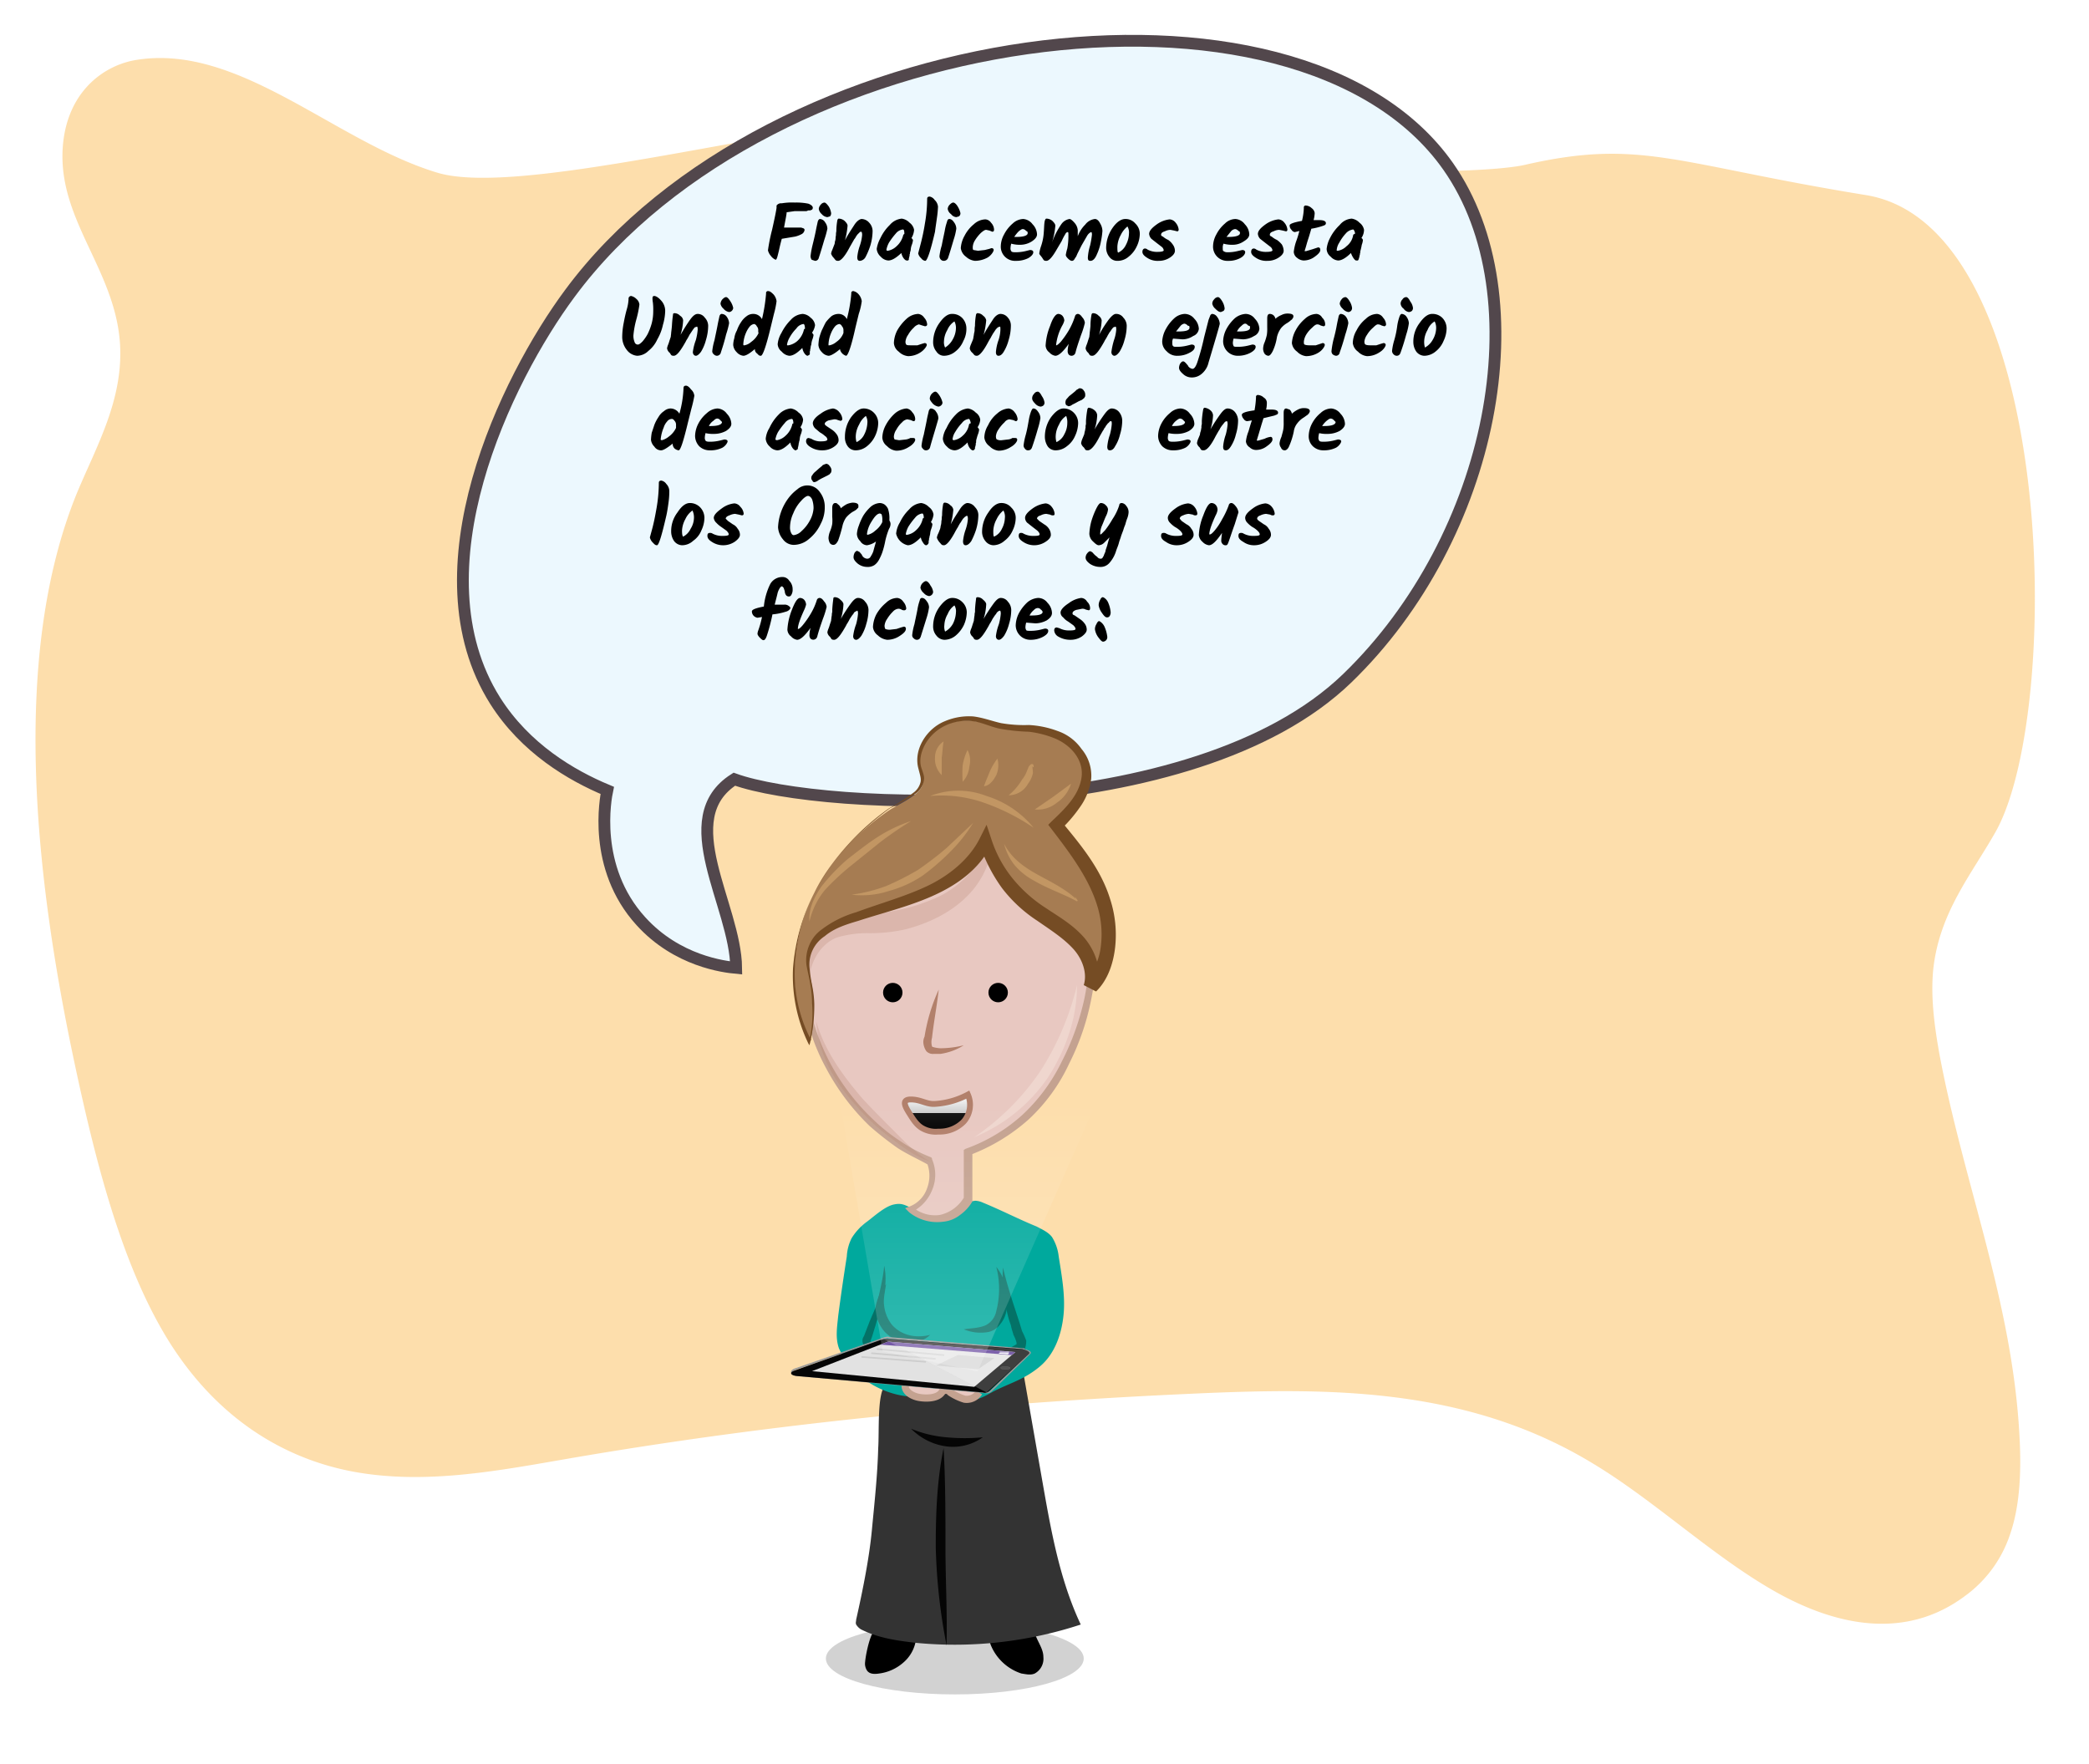 <svg xmlns="http://www.w3.org/2000/svg" xmlns:xlink="http://www.w3.org/1999/xlink" viewBox="0 0 559 472"><defs><linearGradient id="linear-gradient" x1="250.83" y1="292.87" x2="250.83" y2="302.85" gradientUnits="userSpaceOnUse"><stop offset="0" stop-color="#fff"/><stop offset="0.5" stop-color="#ccc"/><stop offset="0.5" stop-color="#131313"/><stop offset="1"/></linearGradient><linearGradient id="linear-gradient-2" x1="-5537.63" y1="2269.02" x2="-5522.15" y2="2269.02" gradientTransform="matrix(-1, -0.07, 0.07, -1, -5410.11, 2261.4)" gradientUnits="userSpaceOnUse"><stop offset="0" stop-color="#b3b3b3"/><stop offset="0.5" stop-color="#b6b6b6"/><stop offset="0.5" stop-color="#c7c7c7"/><stop offset="1" stop-color="#ccc"/></linearGradient><linearGradient id="linear-gradient-3" x1="-5541.99" y1="2268.15" x2="-5539.48" y2="2268.15" gradientTransform="matrix(-1, -0.07, 0.07, -1, -5410.11, 2261.4)" gradientUnits="userSpaceOnUse"><stop offset="0"/><stop offset="0.5" stop-color="#010101"/><stop offset="0.5" stop-color="#171717"/><stop offset="1" stop-color="#1a1a1a"/></linearGradient><linearGradient id="linear-gradient-4" x1="-5499.94" y1="2269.66" x2="-5499.33" y2="2269.66" xlink:href="#linear-gradient-3"/><clipPath id="clip-path"><path d="M275.3,362.3l-10.7,10a1.6,1.6,0,0,1-1.6.3l-49.8-4.4c-1.8-.2-2-1-.5-1.5l23.1-8.2a13,13,0,0,1,1.3-.3l36.4,2.8C274.8,361.3,275.8,361.8,275.3,362.3Z" style="fill:none"/></clipPath><linearGradient id="linear-gradient-5" x1="-5547.68" y1="2267.54" x2="-5507.6" y2="2267.54" xlink:href="#linear-gradient-3"/><linearGradient id="linear-gradient-6" x1="258.62" y1="2075.79" x2="258.62" y2="2148.91" gradientTransform="matrix(1, 0, 0, -1, 0, 2442.78)" gradientUnits="userSpaceOnUse"><stop offset="0" stop-color="#fff"/><stop offset="1" stop-color="#fff" stop-opacity="0"/></linearGradient></defs><title>act1_bg_mobile</title><g id="img"><path d="M499.3,52.2c51.1,8.3,52.9,138.1,34.7,170.4-6.5,11.5-15.1,21.6-16.7,37-.7,7.6.4,15.3,1.7,22.6,6.5,34.6,19.5,66.1,21.4,102.1.5,9,.2,18.4-2.5,26.2a33.3,33.3,0,0,1-12,16.5c-16,12-34.7,8.1-51.2-1.3s-31.9-24.1-48.3-34c-33.8-20.6-70.7-20.4-106.7-18.8-56,2.5-111.9,7.8-167.6,17.4-18.5,3.2-37.2,6.8-55.8,3.8s-37.2-13.3-50.8-34.7C33,339.6,25.9,312.3,20.1,285.2c-10.7-50-17.4-109.5.5-153.3,5.2-12.5,12.5-25,11.5-40.1C30.7,71.6,14.8,58.2,16.9,38.2,18.4,24.1,28.1,17.3,36.7,16,64.2,11.7,89.8,38,117,46.2c32.1,9.7,163.6-36,192.3-10.2,12.1,10.8,84.4,11.4,98.8,8.1C439.2,37,448.2,43.9,499.3,52.2Z" style="fill:#fbb03b;opacity:0.42"/><path d="M197,259c-3.2-.3-15.8-1.8-25.5-12.5-13.1-14.4-9.4-33.1-9-35-9.6-4-21.9-11.2-30-24-22-34.9,3-86.1,20-109,53.3-72.1,194.6-91.4,235-34,24.6,35,12.2,99.1-27,137-41.3,39.9-140.5,35.5-164,27C180,219,196.8,242.2,197,259Z" style="fill:#ecf8fe;stroke:#52474c;stroke-miterlimit:10;stroke-width:3.153px"/><path d="M209.2,54.4a16.3,16.3,0,0,1,3.5-.2,16,16,0,0,1,3.6.3c.8.3,1.2.7,1.2,1.1a.8.8,0,0,1-.2.5l-.5.2h-.5l-.5.2h-3.2l-2.1.3h0c0,.5-.3,1.9-.7,4.1h4.6l.6.2a.5.5,0,0,1,.3.4,1.5,1.5,0,0,1-.7,1.1,7.5,7.5,0,0,1-1.8.7l-3.6.6c-.5,1.8-.7,2.9-.8,3.3l-.3,1.2c-.2.8-.4,1.1-.5,1.1s-.8-.3-1.3-1a3.6,3.6,0,0,1-.8-1.5,47.1,47.1,0,0,1,1.1-5.5c.7-3.1,1.1-5.1,1.2-5.9v-.6A1.5,1.5,0,0,1,209.2,54.4Z"/><path d="M219.4,58.6a1.7,1.7,0,0,1,1.4.9,2.9,2.9,0,0,1,.6,1.7,23.8,23.8,0,0,1-.8,2.9c-.5,1.7-1,3.4-1.5,4.9a1,1,0,0,1-1,.8l-.9-.3a1.7,1.7,0,0,1-.3-1,24.1,24.1,0,0,1,.5-2.8q.6-2.4.9-3.9c.2-1.1.4-1.9.5-2.4S219.2,58.6,219.4,58.6Zm-.3-2.7a1.8,1.8,0,0,1,.5-1.1,1.4,1.4,0,0,1,1-.6c.3,0,.7.4,1.2,1.1a4.9,4.9,0,0,1,.6,1.7,1.2,1.2,0,0,1-.3.9l-.7.2a2.2,2.2,0,0,1-1.5-.8A2.3,2.3,0,0,1,219.1,55.9Z"/><path d="M230.6,58.6a2.8,2.8,0,0,1,2,1,3.3,3.3,0,0,1,.9,2.2,14.3,14.3,0,0,1-.6,3.9,19.3,19.3,0,0,1-1.3,3.1,1.9,1.9,0,0,1-1.5,1c-.5,0-.7-.3-.7-1a12.7,12.7,0,0,1,.7-3.1,11.6,11.6,0,0,0,.6-2.8q0-.9-.3-.9c-.2,0-.3.1-.5.3l-.5.5-.4.6a2.1,2.1,0,0,1-.4.6l-.4.7-.4.7-.4.7c-1.3,2.5-2.4,3.7-3.1,3.7s-.7-.2-1.2-.8a3,3,0,0,1-.7-1.1,3.3,3.3,0,0,1,.3-1l.5-1.3a2,2,0,0,0,.2-.9,3,3,0,0,0,.2-1c0-.4.1-.6.1-.9a3.4,3.4,0,0,1,.1-.9,16.5,16.5,0,0,1,.3-3.1q.2-.3.3-.3a2.5,2.5,0,0,1,1.6.6c.5.5.8.9.8,1.3a20.2,20.2,0,0,1-.7,3.9c.9-1.7,1.8-3,2.5-4.1S230.1,58.6,230.6,58.6Z"/><path d="M243.9,63.7c.2.2.4.4.4.6a4.9,4.9,0,0,1-.3,1.2,4.4,4.4,0,0,0-.3,1.4,6.4,6.4,0,0,1-.2.7.7.7,0,0,1-.1.5v.4a.6.6,0,0,0-.1.4,1,1,0,0,0-.1.3v.3l-.2.2h-.4c-.2,0-.5-.2-.8-.6a3.5,3.5,0,0,1-.6-1.4c-1.4,1.3-2.5,2-3.5,2a2.9,2.9,0,0,1-2-1,3.1,3.1,0,0,1-1.1-2.1,8.9,8.9,0,0,1,1-2.9,11.9,11.9,0,0,1,2.5-3.5,4.8,4.8,0,0,1,3.2-1.7,3.6,3.6,0,0,1,2.1,1.1,3,3,0,0,1,1.2,1.9A4.8,4.8,0,0,1,243.9,63.7Zm-6.3,3.4a4.5,4.5,0,0,0,2.3-1.2,5.8,5.8,0,0,0,1.8-3q0-.1.3-.3c0-.8-.1-1.2-.4-1.2a2.9,2.9,0,0,0-1.9,1.1,18.8,18.8,0,0,0-1.8,2.4,6.4,6.4,0,0,0-.7,1.9c0,.1.1.2.1.3Z"/><path d="M250.1,53.5a2.8,2.8,0,0,1,.9,1.8,27.4,27.4,0,0,1-.3,3.1c-.2,1.5-.4,2.7-.5,3.6-1.2,5.2-2.1,7.8-2.6,7.8a1.6,1.6,0,0,1-1.1-.7,2.4,2.4,0,0,1-.8-1.3l.6-2.3a54.1,54.1,0,0,0,1.2-5.7,38.5,38.5,0,0,0,.6-6.6c0-.4.2-.6.7-.6A2.1,2.1,0,0,1,250.1,53.5Z"/><path d="M254,58.6c.5,0,.9.3,1.3.9a2.9,2.9,0,0,1,.6,1.7,16.3,16.3,0,0,1-.7,2.9c-.5,1.7-1,3.4-1.5,4.9a1.2,1.2,0,0,1-1.1.8,1.1,1.1,0,0,1-.8-.3,1.3,1.3,0,0,1-.4-1,15.5,15.5,0,0,1,.6-2.8c.3-1.6.6-2.9.8-3.9a13.6,13.6,0,0,1,.6-2.4C253.5,58.9,253.7,58.6,254,58.6Zm-.4-2.7a1.8,1.8,0,0,1,.5-1.1c.4-.4.7-.6,1-.6s.8.4,1.2,1.1A5.9,5.9,0,0,1,257,57a1,1,0,0,1-.4.9l-.7.2a1.9,1.9,0,0,1-1.4-.8A2.1,2.1,0,0,1,253.6,55.9Z"/><path d="M257.1,66.4a7.7,7.7,0,0,1,1-3.3,9.5,9.5,0,0,1,2.5-3.1,4.7,4.7,0,0,1,3.1-1.3,2,2,0,0,1,1.5.9,2.8,2.8,0,0,1,.8,1.8c0,.4-.1.6-.5.6l-.7-.3-.9-.2c-.4,0-.8.3-1.4.8a10.8,10.8,0,0,0-1.6,2,3.8,3.8,0,0,0-.6,1.8c0,.4,0,.7.2.8l1.2.2,1.8-.2,1.2-.3.6-.2c.4,0,.6.2.6.5s-.5,1.3-1.6,2a7.2,7.2,0,0,1-3.4.9,4.2,4.2,0,0,1-2.4-1.1A3.4,3.4,0,0,1,257.1,66.4Z"/><path d="M276.1,64.6a5.8,5.8,0,0,1-3,.9,8.5,8.5,0,0,1-2.5-.3,5,5,0,0,0-.2,1.2,1.3,1.3,0,0,0,.2.8c.1.2.4.3,1,.3a11.4,11.4,0,0,0,2.8-.3l1.2-.3q.9,0,.9.6c0,.5-.5,1.1-1.4,1.6a7.2,7.2,0,0,1-3.3.7,3.8,3.8,0,0,1-4-3.8,6.8,6.8,0,0,1,.9-3.3,9.5,9.5,0,0,1,2.3-2.9,4.3,4.3,0,0,1,2.8-1.2,3.4,3.4,0,0,1,2.5,1.4,4.1,4.1,0,0,1,1.2,2.7C277.5,63.4,277,64,276.1,64.6Zm-1.6-2.9a1.2,1.2,0,0,0-.8-.4c-.3,0-.6.2-1.1.6a9.8,9.8,0,0,0-1.2,1.5h.6c2,0,3-.4,3-1S274.8,62,274.5,61.7Z"/><path d="M293,58.6c.5,0,1,.4,1.4,1.2a4.1,4.1,0,0,1,.6,2,20.6,20.6,0,0,1-.4,2.8,14.2,14.2,0,0,1-1.1,3.5c-.5,1.2-1.1,1.7-1.7,1.7s-.7-.3-.7-.9a13.9,13.9,0,0,1,.6-3.2,24.3,24.3,0,0,0,.5-2.9c0-.5-.1-.7-.2-.7s-.7.3-1.1,1l-1.5,2.6-1.1,2.2-.3.7-.4.6q-.6,1.2-1.8,0c-.4-.4-.6-.7-.6-1a12.9,12.9,0,0,1,.4-1.7,18.6,18.6,0,0,0,.3-3.6c0-.5,0-.8-.2-.8a.8.8,0,0,0-.6.5,14.3,14.3,0,0,0-1,1.9l-1.3,2.2c-1.2,2.1-2.1,3.1-2.8,3.1s-.7-.2-1.1-.8-.8-.9-.8-1.2a10.8,10.8,0,0,1,.5-2,13.6,13.6,0,0,0,.7-3.5c.1-1.2.1-2.1.2-2.8s.3-1,.5-1a2.5,2.5,0,0,1,1.6.6c.5.5.8.9.8,1.3a20,20,0,0,1-.9,4.5A21,21,0,0,1,284,60a3.3,3.3,0,0,1,2.2-1.4c.3,0,.8.4,1.4,1.1a3.4,3.4,0,0,1,.8,1.9v1.6a8.7,8.7,0,0,1,2-3.1A3.8,3.8,0,0,1,293,58.6Z"/><path d="M297.7,61c1.1-1.6,2.3-2.4,3.4-2.4a3.4,3.4,0,0,1,2.7,1.2,3.8,3.8,0,0,1,1.2,2.8,8,8,0,0,1-.8,3.3,7.6,7.6,0,0,1-2.2,2.8,4.5,4.5,0,0,1-3,1.1,2.6,2.6,0,0,1-2.1-1,3.9,3.9,0,0,1-.9-2.6A9.5,9.5,0,0,1,297.7,61Zm3.6,4.5a6.7,6.7,0,0,0,.8-3,3.2,3.2,0,0,0-.4-1.9,6.5,6.5,0,0,0-1.8,2.3A7.1,7.1,0,0,0,299,66c0,.8,0,1.4.2,1.6A4.2,4.2,0,0,0,301.3,65.5Z"/><path d="M313,58.7a2.2,2.2,0,0,1,1.6.9,3.4,3.4,0,0,1,.8,1.8c0,.3-.1.5-.4.5l-.8-.2-1-.2a3.4,3.4,0,0,0-1.5.4c-.7.2-1,.5-1,.9s.2.3.6.6a5.7,5.7,0,0,0,1.3.8,4.6,4.6,0,0,1,1.2,1.2,2.9,2.9,0,0,1,.6,1.7c0,.6-.4,1.2-1.3,1.8a5.4,5.4,0,0,1-3.1.9,5,5,0,0,1-3-.8c-.8-.5-1.3-1-1.3-1.6s.3-.9.7-.9a1.1,1.1,0,0,1,.7.3,5.4,5.4,0,0,0,2.7.6c1.1,0,1.6-.2,1.6-.4a1.4,1.4,0,0,0-.6-1l-1.3-1-1.4-1.1a2.2,2.2,0,0,1-.6-1.3c0-.8.7-1.6,2.1-2.6A7.3,7.3,0,0,1,313,58.7Z"/><path d="M332.8,64.6a5.2,5.2,0,0,1-2.9.9,8.5,8.5,0,0,1-2.5-.3,2.5,2.5,0,0,0-.2,1.2c0,.4,0,.7.2.8s.4.3,1,.3a10.6,10.6,0,0,0,2.7-.3l1.3-.3c.5,0,.8.2.8.6s-.4,1.1-1.4,1.6a6.6,6.6,0,0,1-3.2.7,3.8,3.8,0,0,1-4-3.8,6.8,6.8,0,0,1,.9-3.3,9.5,9.5,0,0,1,2.3-2.9,4.1,4.1,0,0,1,2.8-1.2,3.4,3.4,0,0,1,2.5,1.4,4.1,4.1,0,0,1,1.2,2.7C334.3,63.4,333.8,64,332.8,64.6Zm-1.5-2.9a1.2,1.2,0,0,0-.8-.4,1.7,1.7,0,0,0-1.1.6l-1.2,1.5h.6c2,0,3-.4,3-1S331.6,62,331.3,61.7Z"/><path d="M342.1,58.7a2.2,2.2,0,0,1,1.6.9,3.4,3.4,0,0,1,.8,1.8c0,.3-.1.5-.4.5l-.8-.2-1-.2a3.4,3.4,0,0,0-1.5.4c-.7.2-1,.5-1,.9s.2.3.6.6a5.7,5.7,0,0,0,1.3.8,7.1,7.1,0,0,1,1.3,1.2,3.7,3.7,0,0,1,.5,1.7c0,.6-.4,1.2-1.3,1.8a5.4,5.4,0,0,1-3.1.9,5,5,0,0,1-3-.8c-.8-.5-1.3-1-1.3-1.6s.3-.9.7-.9a1.1,1.1,0,0,1,.7.3,5.4,5.4,0,0,0,2.7.6c1.1,0,1.6-.2,1.6-.4a1.4,1.4,0,0,0-.6-1l-1.3-1-1.4-1.1a2.2,2.2,0,0,1-.6-1.3c0-.8.7-1.6,2.1-2.6A7.3,7.3,0,0,1,342.1,58.7Z"/><path d="M350.4,62.9c-.2.7-.5,1.5-.8,2.6s-.5,1.6-.5,1.7h.4l1.7-.5,1.5-.5c.4,0,.6.2.6.7s-.5,1.1-1.5,1.8a4.9,4.9,0,0,1-3,1,2.9,2.9,0,0,1-1.7-.7,2.1,2.1,0,0,1-.9-1.6,13.5,13.5,0,0,1,.6-2.7,25.1,25.1,0,0,0,.9-2.9l-1.2.3a1.2,1.2,0,0,1-.9-.6,1.6,1.6,0,0,1-.5-1.2q0-.6,3.3-1.2a16.3,16.3,0,0,0,.5-3.5.5.5,0,0,1,.6-.6,2.5,2.5,0,0,1,1.5.7,1.9,1.9,0,0,1,.8,1.3,8.1,8.1,0,0,1-.3,1.9h1.6c1.1,0,1.7.3,1.7.8s-.4.6-1,.8a17.6,17.6,0,0,1-2.9.7Z"/><path d="M364.3,63.7a.7.7,0,0,1,.4.6,4.9,4.9,0,0,1-.3,1.2c-.1.6-.2,1-.3,1.4a2,2,0,0,0-.1.7,1.1,1.1,0,0,0-.1.5c0,.1-.1.2-.1.4s-.1.3-.1.4a.5.5,0,0,1-.1.3.4.4,0,0,1-.1.3.3.3,0,0,0-.1.2h-.5c-.2,0-.4-.2-.7-.6a6.1,6.1,0,0,1-.7-1.4c-1.3,1.3-2.5,2-3.4,2a2.9,2.9,0,0,1-2-1,2.7,2.7,0,0,1-1.1-2.1,8.1,8.1,0,0,1,.9-2.9,12.3,12.3,0,0,1,2.6-3.5,4.5,4.5,0,0,1,3.2-1.7,3.6,3.6,0,0,1,2.1,1.1,3,3,0,0,1,1.2,1.9A4,4,0,0,1,364.3,63.7ZM358,67.1a4.2,4.2,0,0,0,2.3-1.2,4.7,4.7,0,0,0,1.8-3c0-.1.1-.2.4-.3s-.2-1.2-.4-1.2a3.1,3.1,0,0,0-2,1.1,11.8,11.8,0,0,0-1.7,2.4,4.4,4.4,0,0,0-.7,1.9v.3Z"/><path d="M168.9,79.2a2.9,2.9,0,0,1,1.4.8,2.2,2.2,0,0,1,.8,1.5,28.3,28.3,0,0,1-.8,3.9,23.8,23.8,0,0,0-.8,4.3,4.2,4.2,0,0,0,.3,1.8.9.9,0,0,0,.9.7c.3,0,.7-.3,1.2-.8a11.5,11.5,0,0,0,1.4-2,16,16,0,0,0,1.1-2.9,12.7,12.7,0,0,0,.4-3.2,16.3,16.3,0,0,0-.1-2.4,5.8,5.8,0,0,1-.1-1c0-.5.1-.7.5-.7s1.1.4,1.8,1.2a4.1,4.1,0,0,1,1.1,2.8,14.1,14.1,0,0,1-.6,3.7,13.2,13.2,0,0,1-1.5,3.9,8.3,8.3,0,0,1-2.4,3.1,4.4,4.4,0,0,1-3,1.3,3.9,3.9,0,0,1-2.8-1.6,5.6,5.6,0,0,1-1.2-3.3,19.8,19.8,0,0,1,.4-3.9q.4-2.2.9-3.9a11.8,11.8,0,0,0,.4-2.5A.7.7,0,0,1,168.9,79.2Z"/><path d="M186.7,84a2.3,2.3,0,0,1,1.9,1,3.2,3.2,0,0,1,.9,2.1,13.2,13.2,0,0,1-.6,3.9,11.5,11.5,0,0,1-1.3,3.1c-.5.7-1,1.1-1.4,1.1s-.8-.4-.8-1a14.1,14.1,0,0,1,.8-3.2,15.1,15.1,0,0,0,.5-2.8c0-.6-.1-.8-.2-.8l-.6.2-.4.5-.4.6-.4.6a4.3,4.3,0,0,0-.4.7l-.4.7a4.3,4.3,0,0,0-.4.7c-1.4,2.5-2.4,3.8-3.2,3.8s-.7-.3-1.1-.8a1.9,1.9,0,0,1-.7-1.2,4.3,4.3,0,0,1,.3-1c.2-.5.3-.9.4-1.2l.3-.9c0-.3.1-.7.1-1.1a36.7,36.7,0,0,0,.2-1.8c.1-1.9.3-2.9.3-3.1s.2-.3.4-.3a2.1,2.1,0,0,1,1.5.7,1.6,1.6,0,0,1,.8,1.2,14.6,14.6,0,0,1-.7,3.9c1-1.7,1.8-3,2.6-4.1S186.1,84,186.7,84Z"/><path d="M193.1,84a1.7,1.7,0,0,1,1.4.8,3.2,3.2,0,0,1,.6,1.7,22.9,22.9,0,0,1-.8,3c-.4,1.7-.9,3.3-1.4,4.8a1.1,1.1,0,0,1-1.1.9,1.2,1.2,0,0,1-.8-.4,1,1,0,0,1-.4-.9,15.9,15.9,0,0,1,.6-2.9c.3-1.5.6-2.8.8-3.9s.4-1.9.5-2.4S192.9,84,193.1,84Zm-.3-2.7a2.1,2.1,0,0,1,.5-1.2c.4-.4.7-.6,1-.6s.7.4,1.2,1.2a5,5,0,0,1,.7,1.7,1.2,1.2,0,0,1-.4.8,1.1,1.1,0,0,1-.7.3,2.5,2.5,0,0,1-1.5-.9A2.4,2.4,0,0,1,192.8,81.3Z"/><path d="M205.6,77.9c.4,0,.8.3,1.4.9a3.4,3.4,0,0,1,.8,1.8,23.4,23.4,0,0,1-.7,3.4l-.9,3.7c-1.2,5-2.1,7.5-2.6,7.5s-.6-.2-1-.6a1.4,1.4,0,0,1-.6-1v-.2c-1.4,1.2-2.4,1.8-3.1,1.8a2.8,2.8,0,0,1-1.8-1,3,3,0,0,1-.9-1.9,6.7,6.7,0,0,1,.3-1.8,5.8,5.8,0,0,1,.7-2.1,9.1,9.1,0,0,1,1.1-2.2,5.7,5.7,0,0,1,1.5-1.6,2.8,2.8,0,0,1,1.8-.6,2.6,2.6,0,0,1,2.3,1.4,44.4,44.4,0,0,0,1.1-6.9A.5.5,0,0,1,205.6,77.9Zm-6.4,14.5a3.6,3.6,0,0,0,1.8-.9,5.9,5.9,0,0,0,2-2.4c-.1-.1-.1-.3-.1-.7a1.5,1.5,0,0,0-.4-1.1,1,1,0,0,0-.7-.6,1.9,1.9,0,0,0-1.2.7,6.9,6.9,0,0,0-1,1.7,8.8,8.8,0,0,0-.7,3c0,.2,0,.2.1.3Z"/><path d="M217.3,89l.4.6a4.9,4.9,0,0,1-.3,1.2,5,5,0,0,0-.3,1.4,3.1,3.1,0,0,0-.2.8c0,.2,0,.3-.1.4v.4a.8.8,0,0,0-.1.4v.6l-.2.2-.4.2c-.2,0-.5-.2-.8-.6a3.4,3.4,0,0,1-.6-1.5c-1.4,1.4-2.5,2.1-3.5,2.1a3.1,3.1,0,0,1-2-1.1,2.7,2.7,0,0,1-1.1-2,6.9,6.9,0,0,1,1-3,13.3,13.3,0,0,1,2.5-3.5,4.7,4.7,0,0,1,3.2-1.6,3.3,3.3,0,0,1,2.1,1,2.9,2.9,0,0,1,1.2,2A4.5,4.5,0,0,1,217.3,89ZM211,92.4a5,5,0,0,0,2.3-1.1,5.8,5.8,0,0,0,1.8-3,.3.3,0,0,1,.3-.3c0-.9-.2-1.3-.4-1.3a2.7,2.7,0,0,0-1.9,1.2,10.8,10.8,0,0,0-1.8,2.4,5.6,5.6,0,0,0-.7,1.9c0,.1,0,.2.1.2Z"/><path d="M228.4,77.9a2.6,2.6,0,0,1,1.4.9,3.4,3.4,0,0,1,.8,1.8,17.8,17.8,0,0,1-.8,3.4l-.9,3.7c-1.1,5-2,7.5-2.5,7.5a2.4,2.4,0,0,1-1.6-1.6v-.2c-1.4,1.2-2.5,1.8-3.1,1.8a2.8,2.8,0,0,1-1.8-1,3,3,0,0,1-.9-1.9,14.1,14.1,0,0,1,.2-1.8,17.2,17.2,0,0,1,.7-2.1c.4-.8.7-1.5,1.1-2.2a11.7,11.7,0,0,1,1.5-1.6,3.3,3.3,0,0,1,1.9-.6,2.4,2.4,0,0,1,2.2,1.4,37.4,37.4,0,0,0,1.2-6.9A.5.5,0,0,1,228.4,77.9ZM222,92.4a4.1,4.1,0,0,0,1.8-.9,5,5,0,0,0,1.9-2.4v-.7a1.5,1.5,0,0,0-.4-1.1,1,1,0,0,0-.7-.6,1.9,1.9,0,0,0-1.2.7,6.9,6.9,0,0,0-1,1.7,8.8,8.8,0,0,0-.7,3v.3Z"/><path d="M239.2,91.8a7.9,7.9,0,0,1,.9-3.4,12.6,12.6,0,0,1,2.5-3.1,4.9,4.9,0,0,1,3.1-1.3,2.2,2.2,0,0,1,1.6,1,2.9,2.9,0,0,1,.8,1.8c0,.3-.2.5-.6.5l-.7-.2-.9-.3a2.6,2.6,0,0,0-1.4.9,7.4,7.4,0,0,0-1.5,1.9,3.8,3.8,0,0,0-.7,1.8,1.3,1.3,0,0,0,.2.8c.2.2.6.2,1.3.2h1.7l1.2-.4.7-.2c.4,0,.6.2.6.5s-.6,1.3-1.7,2a6,6,0,0,1-3.3,1,4.1,4.1,0,0,1-2.5-1.2A3.1,3.1,0,0,1,239.2,91.8Z"/><path d="M251.4,86.4q1.7-2.4,3.3-2.4a3.7,3.7,0,0,1,2.8,1.1,4.1,4.1,0,0,1,1.1,2.8,6.7,6.7,0,0,1-.8,3.3,7,7,0,0,1-2.2,2.9,4.8,4.8,0,0,1-3,1.1,2.4,2.4,0,0,1-2-1.1,3.9,3.9,0,0,1-.9-2.6A8.9,8.9,0,0,1,251.4,86.4Zm3.5,4.5a6.4,6.4,0,0,0,.9-3,3.8,3.8,0,0,0-.4-1.9,5.1,5.1,0,0,0-1.9,2.3,6.4,6.4,0,0,0-.9,3,3.2,3.2,0,0,0,.3,1.7A5.8,5.8,0,0,0,254.9,90.9Z"/><path d="M267.7,84a2.5,2.5,0,0,1,2,1,3.1,3.1,0,0,1,.8,2.1,13.2,13.2,0,0,1-.6,3.9,11.5,11.5,0,0,1-1.3,3.1c-.4.7-.9,1.1-1.4,1.1s-.7-.4-.7-1a12.3,12.3,0,0,1,.7-3.2,9.6,9.6,0,0,0,.5-2.8c0-.6,0-.8-.2-.8l-.5.2-.5.5-.4.6-.4.6-.4.7a4.3,4.3,0,0,1-.4.7l-.4.7c-1.3,2.5-2.4,3.8-3.1,3.8s-.7-.3-1.2-.8a1.9,1.9,0,0,1-.7-1.2,4.3,4.3,0,0,1,.3-1l.5-1.2a2.9,2.9,0,0,0,.2-.9c.1-.3.1-.7.2-1.1s.1-.6.1-.8a4.6,4.6,0,0,1,.1-1,16.5,16.5,0,0,1,.3-3.1q.2-.3.3-.3a2.1,2.1,0,0,1,1.6.7,1.9,1.9,0,0,1,.8,1.2,20.2,20.2,0,0,1-.7,3.9c.9-1.7,1.8-3,2.5-4.1S267.2,84,267.7,84Z"/><path d="M287.7,84.5a.8.8,0,0,1,.7-.5q.6,0,1.2.9a2.5,2.5,0,0,1,.7,1.5,23.3,23.3,0,0,1-1,3.2c-.7,2-1.2,3.5-1.5,4.7a1.1,1.1,0,0,1-1.1.9,1.1,1.1,0,0,1-.7-.3,1.5,1.5,0,0,1-.3-1A8.1,8.1,0,0,1,286,92c-1.5,2.1-2.7,3.2-3.6,3.2a2.6,2.6,0,0,1-1.6-.9,2.4,2.4,0,0,1-1-1.8,16.1,16.1,0,0,1,1.2-5.3c.7-2.1,1.5-3.2,2.2-3.2a1.6,1.6,0,0,1,1.1.5,2.1,2.1,0,0,1,.5,1.3,5.2,5.2,0,0,1-.6,1.4,14.4,14.4,0,0,0-1.6,5.1c0,.1,0,.1.1.1s.6-.3,1.2-1a24.5,24.5,0,0,0,2.1-3A19.2,19.2,0,0,0,287.7,84.5Z"/><path d="M298.6,84a2.3,2.3,0,0,1,2,1,3.2,3.2,0,0,1,.9,2.1,13.2,13.2,0,0,1-.6,3.9,11.5,11.5,0,0,1-1.3,3.1c-.5.7-1,1.1-1.4,1.1s-.8-.4-.8-1a19,19,0,0,1,.7-3.2,10.8,10.8,0,0,0,.6-2.8c0-.6-.1-.8-.2-.8l-.6.2-.4.5-.4.6a2.1,2.1,0,0,0-.4.6,4.3,4.3,0,0,0-.4.7l-.4.7a4.3,4.3,0,0,0-.4.7c-1.4,2.5-2.4,3.8-3.2,3.8s-.7-.3-1.1-.8a1.9,1.9,0,0,1-.7-1.2,4.3,4.3,0,0,1,.3-1c.2-.5.3-.9.4-1.2l.3-.9c0-.3.1-.7.1-1.1a36.7,36.7,0,0,0,.2-1.8,16.5,16.5,0,0,1,.3-3.1c.1-.2.2-.3.4-.3a2.1,2.1,0,0,1,1.5.7,1.9,1.9,0,0,1,.8,1.2,14.6,14.6,0,0,1-.7,3.9,33,33,0,0,1,2.6-4.1C297.5,84.5,298.1,84,298.6,84Z"/><path d="M319.3,89.9a5.2,5.2,0,0,1-2.9.9l-2.5-.2a2.3,2.3,0,0,0-.2,1.1c0,.4,0,.7.2.9s.4.2.9.2a10.9,10.9,0,0,0,2.8-.3l1.2-.3q.9,0,.9.6c0,.6-.4,1.1-1.4,1.6a6.6,6.6,0,0,1-3.2.8,3.7,3.7,0,0,1-2.9-1.2,3.4,3.4,0,0,1-1.2-2.7,7.7,7.7,0,0,1,1-3.3,10.9,10.9,0,0,1,2.3-2.9A4.5,4.5,0,0,1,317,84a3.3,3.3,0,0,1,2.6,1.3,4.1,4.1,0,0,1,1.2,2.7A2.3,2.3,0,0,1,319.3,89.9Zm-1.5-2.8a1.4,1.4,0,0,0-.9-.5,1.8,1.8,0,0,0-1,.6l-1.2,1.5h.6c2,0,3-.3,3-1S318.1,87.3,317.8,87.1Z"/><path d="M319.1,98.7q.8,0,1.5-2.4a61.9,61.9,0,0,0,1.6-6l1.2-4.7.5-1.3c.2-.2.3-.3.5-.3a1.7,1.7,0,0,1,1.3.8,3.4,3.4,0,0,1,.7,1.8c0,.3-1,3.7-3,10.4a5.5,5.5,0,0,1-1.8,3,4,4,0,0,1-2.8,1,3.3,3.3,0,0,1-2.2-.9c-.8-.7-1.1-1.2-1.1-1.7a2.6,2.6,0,0,1,.3-1.1c.3-.4.5-.6.8-.6s.6.3,1.1.9.2.2.2.3A1.7,1.7,0,0,0,319.1,98.7Zm5.8-18.6a1.4,1.4,0,0,1,1-.6q.5,0,1.2,1.2a4.6,4.6,0,0,1,.6,1.8.9.9,0,0,1-.3.7l-.7.3c-.5,0-.9-.3-1.5-.9a2.4,2.4,0,0,1-.8-1.3A1.6,1.6,0,0,1,324.9,80.1Z"/><path d="M335.6,89.9a5.8,5.8,0,0,1-3,.9l-2.5-.2a5.2,5.2,0,0,0-.2,1.1,2,2,0,0,0,.2.9c.1.2.5.2,1,.2a11.4,11.4,0,0,0,2.8-.3l1.2-.3q.9,0,.9.6c0,.6-.5,1.1-1.4,1.6a7,7,0,0,1-3.3.8,3.9,3.9,0,0,1-4-3.9,7.5,7.5,0,0,1,.9-3.3,10.9,10.9,0,0,1,2.3-2.9,5,5,0,0,1,2.8-1.1,3.1,3.1,0,0,1,2.5,1.3A4.1,4.1,0,0,1,337,88,2.3,2.3,0,0,1,335.6,89.9ZM334,87.1c-.3-.3-.5-.5-.8-.5s-.6.2-1,.6a4.4,4.4,0,0,0-1.2,1.5h.5c2,0,3-.3,3-1S334.3,87.3,334,87.1Z"/><path d="M339.1,87.6V85.2c0-.8.2-1.2.7-1.2a1.6,1.6,0,0,1,.9.3,1.7,1.7,0,0,1,.6,1,5.4,5.4,0,0,1,1.6-1,3.4,3.4,0,0,1,1.6-.4c1,0,1.6.2,1.6.7a.8.8,0,0,1-.2.6l-.2.3-.3.2-.2.2-.7.5a6.1,6.1,0,0,0-1.7,1.4,6.7,6.7,0,0,0-1.1,2.4,13.8,13.8,0,0,1-1.1,3.7c-.4.8-.8,1.3-1.2,1.3a1.4,1.4,0,0,1-1.1-.7,2.7,2.7,0,0,1-.3-1.2,4.5,4.5,0,0,1,.4-1.7,13.6,13.6,0,0,0,.6-2A11.2,11.2,0,0,0,339.1,87.6Z"/><path d="M345.7,91.8a8.1,8.1,0,0,1,1-3.4,10.7,10.7,0,0,1,2.5-3.1,4.7,4.7,0,0,1,3.1-1.3,1.9,1.9,0,0,1,1.5,1,2.4,2.4,0,0,1,.8,1.8c0,.3-.1.5-.5.5l-.7-.2a1.6,1.6,0,0,0-.9-.3c-.4,0-.8.3-1.4.9a7.7,7.7,0,0,0-1.6,1.9,4.6,4.6,0,0,0-.6,1.8c0,.4,0,.7.2.8s.6.2,1.2.2h1.8l1.2-.4.6-.2c.4,0,.6.2.6.5s-.5,1.3-1.6,2a6.3,6.3,0,0,1-3.4,1,3.9,3.9,0,0,1-2.4-1.2A3.3,3.3,0,0,1,345.7,91.8Z"/><path d="M358.8,84a1.9,1.9,0,0,1,1.4.8,3.2,3.2,0,0,1,.6,1.7,22.9,22.9,0,0,1-.8,3q-.7,2.6-1.5,4.8a1,1,0,0,1-1,.9,1.8,1.8,0,0,1-.9-.4,1.2,1.2,0,0,1-.3-.9,24.3,24.3,0,0,1,.5-2.9q.6-2.2.9-3.9c.2-1.1.4-1.9.5-2.4S358.6,84,358.8,84Zm-.3-2.7a2.1,2.1,0,0,1,.5-1.2,1.4,1.4,0,0,1,1-.6q.5,0,1.2,1.2a4.3,4.3,0,0,1,.6,1.7,1.1,1.1,0,0,1-.3.8,1.1,1.1,0,0,1-.7.3,2.5,2.5,0,0,1-1.5-.9A2.4,2.4,0,0,1,358.5,81.3Z"/><path d="M362,91.8a6.9,6.9,0,0,1,1-3.4,9.3,9.3,0,0,1,2.5-3.1,4.4,4.4,0,0,1,3-1.3,2.1,2.1,0,0,1,1.6,1,2.9,2.9,0,0,1,.8,1.8.5.5,0,0,1-.5.5l-.7-.2a1.9,1.9,0,0,0-1-.3c-.3,0-.7.3-1.3.9a7.7,7.7,0,0,0-1.6,1.9,3.8,3.8,0,0,0-.7,1.8c0,.4.1.7.3.8s.5.2,1.2.2h1.7l1.2-.4.7-.2c.4,0,.6.2.6.5s-.5,1.3-1.7,2a6,6,0,0,1-3.3,1,3.9,3.9,0,0,1-2.4-1.2A3.3,3.3,0,0,1,362,91.8Z"/><path d="M375.1,84a1.7,1.7,0,0,1,1.3.8,3.2,3.2,0,0,1,.6,1.7,16.4,16.4,0,0,1-.7,3q-.7,2.6-1.5,4.8c-.2.6-.5.9-1.1.9a1.2,1.2,0,0,1-.8-.4,1.3,1.3,0,0,1-.4-.9,15.9,15.9,0,0,1,.6-2.9,24.6,24.6,0,0,0,.8-3.9,13.6,13.6,0,0,1,.6-2.4C374.7,84.2,374.9,84,375.1,84Zm-.3-2.7a1.6,1.6,0,0,1,.5-1.2,1.2,1.2,0,0,1,1-.6c.3,0,.7.4,1.1,1.2a3.5,3.5,0,0,1,.7,1.7,1.1,1.1,0,0,1-.3.8,1.3,1.3,0,0,1-.8.3,2.1,2.1,0,0,1-1.4-.9A1.9,1.9,0,0,1,374.8,81.3Z"/><path d="M379.9,86.4q1.7-2.4,3.3-2.4a3.7,3.7,0,0,1,2.8,1.1,4.1,4.1,0,0,1,1.1,2.8,8,8,0,0,1-.8,3.3,7,7,0,0,1-2.2,2.9,4.8,4.8,0,0,1-3,1.1,2.8,2.8,0,0,1-2.1-1.1,4.5,4.5,0,0,1-.8-2.6A8.2,8.2,0,0,1,379.9,86.4Zm3.5,4.5a6.4,6.4,0,0,0,.9-3,3.8,3.8,0,0,0-.4-1.9,4.6,4.6,0,0,0-1.9,2.3,6.4,6.4,0,0,0-.9,3,5.4,5.4,0,0,0,.2,1.7A5.3,5.3,0,0,0,383.4,90.9Z"/><path d="M183.6,103.2c.3,0,.8.3,1.3,1a2.6,2.6,0,0,1,.9,1.7,34.2,34.2,0,0,1-.8,3.5l-.9,3.6c-1.2,5-2,7.5-2.5,7.5a2.1,2.1,0,0,1-1.1-.5,1.8,1.8,0,0,1-.5-1.1v-.2c-1.5,1.2-2.5,1.8-3.1,1.8a2.1,2.1,0,0,1-1.8-1,3,3,0,0,1-.9-1.8,13.7,13.7,0,0,1,.2-1.9l.7-2.1a10.3,10.3,0,0,1,1.1-2.1,4.6,4.6,0,0,1,1.5-1.6,2.7,2.7,0,0,1,1.8-.7,2.8,2.8,0,0,1,2.3,1.4,28.4,28.4,0,0,0,1.1-6.8C182.9,103.4,183.1,103.2,183.6,103.2Zm-6.5,14.6a4.9,4.9,0,0,0,1.9-1,6,6,0,0,0,1.9-2.3v-.8a1.5,1.5,0,0,0-.4-1.1c-.3-.4-.5-.5-.7-.5a1.6,1.6,0,0,0-1.3.7,4.2,4.2,0,0,0-.9,1.6,10.7,10.7,0,0,0-.8,3.1v.2Z"/><path d="M194.3,115.3a6.7,6.7,0,0,1-3,.8,9.4,9.4,0,0,1-2.5-.2,5,5,0,0,0-.2,1.2,1.3,1.3,0,0,0,.2.8c.1.2.5.3,1,.3a11.4,11.4,0,0,0,2.8-.3l1.2-.3c.6,0,.9.2.9.5s-.5,1.2-1.4,1.7a7,7,0,0,1-3.3.7,4,4,0,0,1-2.9-1.1,4.1,4.1,0,0,1-1.1-2.8,7.5,7.5,0,0,1,.9-3.3,9.1,9.1,0,0,1,2.3-2.8,4.5,4.5,0,0,1,2.8-1.2,3.3,3.3,0,0,1,2.5,1.4,4.1,4.1,0,0,1,1.2,2.7C195.7,114.1,195.2,114.7,194.3,115.3Zm-1.6-2.9a1,1,0,0,0-.8-.4c-.3,0-.6.2-1,.6a3.3,3.3,0,0,0-1.2,1.4h.5c2,0,3-.4,3-1.1Z"/><path d="M214.2,114.3c.2.3.4.5.4.7a4.9,4.9,0,0,1-.3,1.2,3.9,3.9,0,0,0-.3,1.3,4.5,4.5,0,0,1-.2.8c0,.2,0,.3-.1.4v.4a.8.8,0,0,0-.1.4c0,.1-.1.2-.1.4v.2c-.1.1-.1.2-.2.2s-.2.2-.4.2-.5-.2-.8-.6a3.4,3.4,0,0,1-.6-1.5c-1.4,1.4-2.5,2.1-3.5,2.1a2.9,2.9,0,0,1-2-1,3.1,3.1,0,0,1-1.1-2.1,6.6,6.6,0,0,1,1-2.9,12.3,12.3,0,0,1,2.5-3.6,5.1,5.1,0,0,1,3.2-1.6,3.6,3.6,0,0,1,2.1,1.1,2.7,2.7,0,0,1,1.2,1.9A4.1,4.1,0,0,1,214.2,114.3Zm-6.3,3.5a4.5,4.5,0,0,0,2.3-1.2,5.8,5.8,0,0,0,1.8-3,.3.3,0,0,1,.3-.3c0-.8-.2-1.2-.4-1.2a2.6,2.6,0,0,0-1.9,1.1,18.8,18.8,0,0,0-1.8,2.4,6.4,6.4,0,0,0-.7,1.9c0,.1,0,.2.1.2Z"/><path d="M222.9,109.3a2.6,2.6,0,0,1,1.7,1,3.1,3.1,0,0,1,.8,1.8.5.5,0,0,1-.5.5l-.7-.2a2,2,0,0,0-1-.2l-1.5.3c-.7.3-1,.6-1,.9s.2.4.6.7l1.2.8a4.9,4.9,0,0,1,1.3,1.2,2.7,2.7,0,0,1,.6,1.7c0,.6-.4,1.2-1.3,1.8a5.4,5.4,0,0,1-3.1.9,5.6,5.6,0,0,1-3-.8c-.9-.5-1.3-1.1-1.3-1.6s.2-.9.7-.9l.7.2a4.5,4.5,0,0,0,2.7.7c1.1,0,1.6-.2,1.6-.5a1.2,1.2,0,0,0-.6-.9,7.1,7.1,0,0,0-1.4-1l-1.3-1.1a2.2,2.2,0,0,1-.6-1.3c0-.8.7-1.7,2.1-2.6A7.1,7.1,0,0,1,222.9,109.3Z"/><path d="M227.7,111.7c1.2-1.6,2.3-2.4,3.4-2.4a3.8,3.8,0,0,1,2.8,1.2,3.9,3.9,0,0,1,1.1,2.8,8.4,8.4,0,0,1-.8,3.3,7.6,7.6,0,0,1-2.2,2.8,4.8,4.8,0,0,1-3,1.1,2.6,2.6,0,0,1-2.1-1,4,4,0,0,1-.8-2.6A9.1,9.1,0,0,1,227.7,111.7Zm3.6,4.5a7.5,7.5,0,0,0,.8-3,3.2,3.2,0,0,0-.4-1.9,5.7,5.7,0,0,0-1.8,2.3,6.7,6.7,0,0,0-.9,3,4.9,4.9,0,0,0,.2,1.7A4.2,4.2,0,0,0,231.3,116.2Z"/><path d="M236.1,117.1a7.5,7.5,0,0,1,.9-3.3,11.5,11.5,0,0,1,2.5-3.2,5.5,5.5,0,0,1,3.1-1.3,2.2,2.2,0,0,1,1.5,1,2.8,2.8,0,0,1,.8,1.8c0,.4-.1.6-.5.6l-.7-.3-.9-.2a2.3,2.3,0,0,0-1.4.8,7,7,0,0,0-1.5,1.9,3.8,3.8,0,0,0-.7,1.8,1.4,1.4,0,0,0,.2.9l1.2.2,1.8-.2a3.4,3.4,0,0,0,1.2-.4h.7c.4,0,.6.1.6.5s-.6,1.3-1.7,1.9a6.1,6.1,0,0,1-3.4,1,3.9,3.9,0,0,1-2.4-1.2A3.1,3.1,0,0,1,236.1,117.1Z"/><path d="M249.1,109.3a1.7,1.7,0,0,1,1.4.9,2.9,2.9,0,0,1,.6,1.7c0,.2-.3,1.2-.8,2.9s-1,3.3-1.4,4.8a1.1,1.1,0,0,1-1.1.9.9.9,0,0,1-.8-.4,1,1,0,0,1-.4-.9,17.7,17.7,0,0,1,.6-2.9c.3-1.5.6-2.8.8-3.9s.4-1.8.5-2.3S248.9,109.3,249.1,109.3Zm-.3-2.7a2.1,2.1,0,0,1,.5-1.2c.4-.4.7-.6,1-.6s.7.4,1.2,1.2a5.9,5.9,0,0,1,.7,1.7,1,1,0,0,1-.4.8,1.1,1.1,0,0,1-.7.3,2.8,2.8,0,0,1-1.5-.8C249.1,107.4,248.8,107,248.8,106.6Z"/><path d="M261.6,114.3c.2.3.4.5.4.7a4.9,4.9,0,0,1-.3,1.2c-.2.5-.3,1-.4,1.3s-.1.6-.1.8-.1.3-.1.4v.4a.8.8,0,0,0-.1.4c-.1.1-.1.2-.1.4v.2l-.2.2c-.1.2-.2.2-.4.2s-.5-.2-.8-.6a3.4,3.4,0,0,1-.6-1.5c-1.4,1.4-2.5,2.1-3.5,2.1a2.9,2.9,0,0,1-2-1,3.1,3.1,0,0,1-1.1-2.1,6.6,6.6,0,0,1,1-2.9,12.3,12.3,0,0,1,2.5-3.6,5.1,5.1,0,0,1,3.2-1.6,3.6,3.6,0,0,1,2.1,1.1,2.7,2.7,0,0,1,1.2,1.9A4.1,4.1,0,0,1,261.6,114.3Zm-6.4,3.5a4.4,4.4,0,0,0,2.4-1.2,5.1,5.1,0,0,0,1.7-3c.1-.2.2-.3.4-.3s-.2-1.2-.4-1.2a2.6,2.6,0,0,0-1.9,1.1,12.5,12.5,0,0,0-1.8,2.4,4.4,4.4,0,0,0-.7,1.9c0,.1,0,.2.1.2Z"/><path d="M263.4,117.1a6.5,6.5,0,0,1,1-3.3,8.7,8.7,0,0,1,2.5-3.2,5,5,0,0,1,3-1.3,2.4,2.4,0,0,1,1.6,1,3.4,3.4,0,0,1,.8,1.8c0,.4-.2.6-.5.6l-.7-.3-1-.2a1.9,1.9,0,0,0-1.3.8,10,10,0,0,0-1.6,1.9,3.8,3.8,0,0,0-.7,1.8q0,.8.3.9a2.2,2.2,0,0,0,1.2.2l1.7-.2a2.4,2.4,0,0,0,1.2-.4h.7c.4,0,.6.1.6.5s-.6,1.3-1.7,1.9a6,6,0,0,1-3.3,1,3.9,3.9,0,0,1-2.4-1.2A3.3,3.3,0,0,1,263.4,117.1Z"/><path d="M276.5,109.3c.5,0,.9.3,1.3.9a2.9,2.9,0,0,1,.6,1.7,18.7,18.7,0,0,1-.7,2.9q-.7,2.5-1.5,4.8c-.2.6-.5.9-1.1.9a.9.9,0,0,1-.8-.4,1.3,1.3,0,0,1-.4-.9,17.7,17.7,0,0,1,.6-2.9c.4-1.5.6-2.8.8-3.9a12,12,0,0,1,.6-2.3C276.1,109.6,276.3,109.3,276.5,109.3Zm-.3-2.7a1.6,1.6,0,0,1,.5-1.2,1.2,1.2,0,0,1,1-.6c.3,0,.7.4,1.1,1.2a3.9,3.9,0,0,1,.7,1.7,1,1,0,0,1-.3.8,1.3,1.3,0,0,1-.8.3,2.3,2.3,0,0,1-1.4-.8C276.4,107.4,276.2,107,276.2,106.6Z"/><path d="M281.2,111.7c1.2-1.6,2.3-2.4,3.4-2.4a3.8,3.8,0,0,1,2.8,1.2,3.9,3.9,0,0,1,1.1,2.8,8.4,8.4,0,0,1-.8,3.3,6.7,6.7,0,0,1-2.2,2.8,4.8,4.8,0,0,1-3,1.1,2.6,2.6,0,0,1-2.1-1,4.7,4.7,0,0,1-.8-2.6A9.1,9.1,0,0,1,281.2,111.7Zm3.6,4.5a6.1,6.1,0,0,0,.8-3,4.4,4.4,0,0,0-.3-1.9,5.1,5.1,0,0,0-1.9,2.3,6.7,6.7,0,0,0-.9,3,4.9,4.9,0,0,0,.2,1.7A4.2,4.2,0,0,0,284.8,116.2Zm1.1-7.5-.6-.3a1.4,1.4,0,0,1-.2-.7,1.9,1.9,0,0,1,.2-.8l.8-.9,1-.8.6-.5.4-.4.4-.2a.6.6,0,0,1,.5-.2,1.2,1.2,0,0,1,1,.6,1.7,1.7,0,0,1,.4,1.1c0,.3,0,.5-.1.6s-.1.3-.3.4l-.5.4-.9.4-.9.5-.8.4A1.6,1.6,0,0,1,285.9,108.7Z"/><path d="M297.5,109.3a2.6,2.6,0,0,1,2,1,3.7,3.7,0,0,1,.8,2.2,13.1,13.1,0,0,1-.6,3.8,10.3,10.3,0,0,1-1.3,3.1c-.4.8-.9,1.1-1.4,1.1s-.7-.3-.7-1a13.1,13.1,0,0,1,.7-3.2,15.1,15.1,0,0,0,.5-2.8c0-.5,0-.8-.2-.8a.5.5,0,0,0-.5.3c-.2.2-.4.3-.5.5l-.4.5a1.5,1.5,0,0,1-.4.6,2.5,2.5,0,0,1-.4.7l-.4.7-.4.7c-1.3,2.6-2.4,3.8-3.2,3.8s-.6-.2-1.1-.8a2,2,0,0,1-.7-1.1,4.5,4.5,0,0,1,.3-1.1l.5-1.2c.1-.3.1-.6.2-.9s.1-.6.2-1a2.2,2.2,0,0,1,.1-.9v-.9a26.2,26.2,0,0,1,.4-3.2q.2-.3.3-.3a2.8,2.8,0,0,1,1.6.7,1.9,1.9,0,0,1,.7,1.3,13.4,13.4,0,0,1-.7,3.8,47.2,47.2,0,0,1,2.6-4C296.3,109.8,296.9,109.3,297.5,109.3Z"/><path d="M318.2,115.3a6.7,6.7,0,0,1-3,.8,9.4,9.4,0,0,1-2.5-.2,5,5,0,0,0-.2,1.2,1.3,1.3,0,0,0,.2.8c.1.2.5.3,1,.3a11.4,11.4,0,0,0,2.8-.3l1.2-.3c.6,0,.9.2.9.5s-.5,1.2-1.4,1.7a7,7,0,0,1-3.3.7,4,4,0,0,1-2.9-1.1,4.1,4.1,0,0,1-1.1-2.8,7.5,7.5,0,0,1,.9-3.3,9.1,9.1,0,0,1,2.3-2.8,4.3,4.3,0,0,1,2.8-1.2,3.3,3.3,0,0,1,2.5,1.4,4.1,4.1,0,0,1,1.2,2.7C319.6,114.1,319.1,114.7,318.2,115.3Zm-1.6-2.9a1.2,1.2,0,0,0-.8-.4c-.3,0-.6.2-1.1.6a4,4,0,0,0-1.1,1.4h.5c2,0,3-.4,3-1.1Z"/><path d="M328.5,109.3a2.6,2.6,0,0,1,2,1,3.7,3.7,0,0,1,.8,2.2,13.1,13.1,0,0,1-.6,3.8,10.3,10.3,0,0,1-1.3,3.1c-.5.8-.9,1.1-1.4,1.1s-.7-.3-.7-1a13.1,13.1,0,0,1,.7-3.2,15.1,15.1,0,0,0,.5-2.8c0-.5-.1-.8-.2-.8a.9.9,0,0,0-.6.3l-.4.5-.4.5-.4.6a2.5,2.5,0,0,1-.4.7l-.4.7-.4.7c-1.3,2.6-2.4,3.8-3.2,3.8s-.7-.2-1.1-.8a2,2,0,0,1-.7-1.1,4.5,4.5,0,0,1,.3-1.1l.5-1.2a2.9,2.9,0,0,1,.2-.9c.1-.3.1-.6.2-1a2.2,2.2,0,0,1,.1-.9v-.9a26.2,26.2,0,0,1,.4-3.2q.2-.3.3-.3a2.8,2.8,0,0,1,1.6.7,1.9,1.9,0,0,1,.7,1.3,13.4,13.4,0,0,1-.7,3.8,47.2,47.2,0,0,1,2.6-4C327.3,109.8,327.9,109.3,328.5,109.3Z"/><path d="M337.6,113.5l-.8,2.7c-.3,1-.5,1.6-.5,1.7h.4l1.7-.5a4.8,4.8,0,0,1,1.6-.5c.3,0,.5.2.5.7s-.5,1.1-1.5,1.8a4.7,4.7,0,0,1-3,1,2.5,2.5,0,0,1-1.6-.7,2.1,2.1,0,0,1-1-1.6,10.2,10.2,0,0,1,.7-2.7c.4-1.4.7-2.4.9-2.9l-1.3.2a1.2,1.2,0,0,1-.9-.6,1.8,1.8,0,0,1-.5-1.1c0-.5,1.1-.9,3.4-1.2a25,25,0,0,0,.4-3.5.5.5,0,0,1,.6-.6,2.5,2.5,0,0,1,1.5.7,1.6,1.6,0,0,1,.8,1.3,7.6,7.6,0,0,1-.2,1.9h1.6c1,0,1.6.3,1.6.8s-.3.5-1,.8l-2.9.7Z"/><path d="M343.5,113v-2.5c0-.8.2-1.2.7-1.2l.9.3a2,2,0,0,1,.6,1.1,7.6,7.6,0,0,1,1.6-1.1,3.4,3.4,0,0,1,1.6-.4c1.1,0,1.6.3,1.6.8a.8.8,0,0,1-.2.5c-.1.2-.1.3-.2.3s-.1.1-.2.2l-.3.2-.7.5a6.1,6.1,0,0,0-1.7,1.5,4.5,4.5,0,0,0-1,2.3,19.1,19.1,0,0,1-1.2,3.8c-.3.8-.8,1.2-1.2,1.2a1,1,0,0,1-1-.7,1.9,1.9,0,0,1-.4-1.2,5.8,5.8,0,0,1,.5-1.7c.2-.8.4-1.4.5-2A11.1,11.1,0,0,0,343.5,113Z"/><path d="M358.5,115.3a6.7,6.7,0,0,1-3,.8,9,9,0,0,1-2.5-.2,5,5,0,0,0-.2,1.2,1.3,1.3,0,0,0,.2.8c.1.2.4.3,1,.3a11.4,11.4,0,0,0,2.8-.3l1.2-.3c.6,0,.9.2.9.5s-.5,1.2-1.4,1.7a7.2,7.2,0,0,1-3.3.7,4,4,0,0,1-2.9-1.1,3.7,3.7,0,0,1-1.1-2.8,7.5,7.5,0,0,1,.9-3.3,9.1,9.1,0,0,1,2.3-2.8,4.3,4.3,0,0,1,2.8-1.2,3.4,3.4,0,0,1,2.5,1.4,4.1,4.1,0,0,1,1.2,2.7C359.9,114.1,359.4,114.7,358.5,115.3Zm-1.6-2.9a1.2,1.2,0,0,0-.8-.4c-.3,0-.6.2-1.1.6a5.8,5.8,0,0,0-1.2,1.4h.6c2,0,3-.4,3-1.1Z"/><path d="M178.3,129.5a2.8,2.8,0,0,1,.8,1.8,20.9,20.9,0,0,1-.2,3.1q-.3,2.3-.6,3.6c-1.2,5.2-2,7.9-2.5,7.9s-.7-.3-1.2-.8a2.8,2.8,0,0,1-.7-1.3l.6-2.2q.6-2.2,1.2-5.7a40.6,40.6,0,0,0,.6-6.7c0-.4.2-.6.7-.6A2.1,2.1,0,0,1,178.3,129.5Z"/><path d="M181.3,137.1c1.1-1.7,2.2-2.5,3.3-2.5a3.8,3.8,0,0,1,2.8,1.2,4.1,4.1,0,0,1,1.1,2.8,8,8,0,0,1-.8,3.3,6.2,6.2,0,0,1-2.2,2.8,4.4,4.4,0,0,1-3,1.2,2.8,2.8,0,0,1-2.1-1.1,4.5,4.5,0,0,1-.8-2.6A8.2,8.2,0,0,1,181.3,137.1Zm3.5,4.4a5.7,5.7,0,0,0,.9-2.9,4.3,4.3,0,0,0-.4-2,5.7,5.7,0,0,0-1.9,2.3,7.1,7.1,0,0,0-.9,3.1c0,.9.1,1.4.3,1.6A4.5,4.5,0,0,0,184.8,141.5Z"/><path d="M196.5,134.7a2.1,2.1,0,0,1,1.6.9,3,3,0,0,1,.9,1.8c0,.4-.2.5-.5.5l-.8-.2-1-.2a4.1,4.1,0,0,0-1.5.4c-.6.2-1,.5-1,.9l.6.6,1.3.9a2.9,2.9,0,0,1,1.3,1.2,2.5,2.5,0,0,1,.6,1.6c0,.6-.5,1.2-1.3,1.8a5.5,5.5,0,0,1-3.1,1,5.4,5.4,0,0,1-3.1-.9c-.8-.5-1.2-1-1.2-1.6s.2-.8.7-.8a1.1,1.1,0,0,1,.7.2,5.4,5.4,0,0,0,2.7.6c1,0,1.6-.1,1.6-.4s-.2-.6-.6-1l-1.4-1a6.9,6.9,0,0,1-1.3-1.1,2.1,2.1,0,0,1-.7-1.3c0-.8.8-1.6,2.2-2.6A6.7,6.7,0,0,1,196.5,134.7Z"/><path d="M212.4,145.8a3.6,3.6,0,0,1-2.9-1.5,5.5,5.5,0,0,1-1.3-3.2,14.1,14.1,0,0,1,2.7-7.7,11.8,11.8,0,0,1,2.5-2.5,4,4,0,0,1,6,.8,6.4,6.4,0,0,1,1.3,4,9.3,9.3,0,0,1-1.1,4.5,11.1,11.1,0,0,1-3.1,4A6.3,6.3,0,0,1,212.4,145.8Zm2.1-3.7a10.1,10.1,0,0,0,2.2-2.8,7.7,7.7,0,0,0,1-3.3,7,7,0,0,0-.4-2.4c-.3-.6-.7-.9-1.1-.9s-1.1.5-1.8,1.3a10.4,10.4,0,0,0-2.1,3.3,9.2,9.2,0,0,0-.9,3.8,3.3,3.3,0,0,0,.3,1.5c.2.4.4.6.7.6A3.6,3.6,0,0,0,214.5,142.1ZM218,129a.5.5,0,0,1-.6-.4.9.9,0,0,1-.3-.7,1.1,1.1,0,0,1,.3-.8,3.2,3.2,0,0,1,.8-.9l.9-.8.6-.5c.1-.1.3-.2.4-.4l.4-.2.6-.2a1.2,1.2,0,0,1,.9.6,1.8,1.8,0,0,1,.5,1.1,3.5,3.5,0,0,1-.1.6l-.4.5-.5.3-.8.4-1,.5-.7.4A2.3,2.3,0,0,1,218,129Z"/><path d="M222.7,138.3v-2.4c0-.8.3-1.3.8-1.3s.5.2.8.4a2,2,0,0,1,.7,1,9.1,9.1,0,0,1,1.6-1.1,5.6,5.6,0,0,1,1.5-.4c1.1,0,1.6.3,1.6.8s0,.5-.1.6l-.2.2-.3.3-.3.2-.7.4a8,8,0,0,0-1.7,1.5,6.7,6.7,0,0,0-1,2.4,36.7,36.7,0,0,1-1.1,3.7c-.4.8-.8,1.2-1.3,1.2a1.1,1.1,0,0,1-1-.6,3.5,3.5,0,0,1-.3-1.2,5.4,5.4,0,0,1,.4-1.8,8.9,8.9,0,0,0,.6-2A10.9,10.9,0,0,0,222.7,138.3Z"/><path d="M238,139.3a1.6,1.6,0,0,1,.3.9,2.4,2.4,0,0,1-.4,1.3,20.2,20.2,0,0,0-1,3.2,22.4,22.4,0,0,1-.8,3.1,12.9,12.9,0,0,1-.9,2,4.1,4.1,0,0,1-1.2,1.4,3.2,3.2,0,0,1-1.9.5,4.1,4.1,0,0,1-2.6-.9c-.8-.7-1.1-1.2-1.1-1.7a2.7,2.7,0,0,1,.3-1.2c.3-.4.5-.5.7-.5l.6.3.6.7a1.6,1.6,0,0,0,.6.8,1.6,1.6,0,0,0,.9.3,1,1,0,0,0,.9-.6,6.1,6.1,0,0,0,.7-1.4c.3-1.2.6-2.1.7-2.6a5.5,5.5,0,0,1-2.4,1,2.2,2.2,0,0,1-1.8-1.1,2.8,2.8,0,0,1-.9-1.9,7.4,7.4,0,0,1,.5-2.2A15.9,15.9,0,0,1,231,138a11.6,11.6,0,0,1,2-2.4,4.2,4.2,0,0,1,2.4-1,2.5,2.5,0,0,1,1.3.4,3.1,3.1,0,0,1,.9,1.1,7.7,7.7,0,0,1,.4,2.7Zm-6,3.5c0,.2,0,.3.2.3a4.4,4.4,0,0,0,2-1.1,6.2,6.2,0,0,0,1.9-2.3v-.4a4.5,4.5,0,0,0-.2-1.7l-.4-.2c-.7,0-1.4.7-2.3,2.2A8,8,0,0,0,232,142.8Z"/><path d="M249.1,139.7c.2.2.4.4.4.6a4.9,4.9,0,0,1-.3,1.2,4.4,4.4,0,0,0-.3,1.4c-.1.3-.1.6-.2.7a.7.7,0,0,1-.1.5v.4a.6.6,0,0,0-.1.4v.3c0,.1-.1.2-.1.3s-.1.1-.2.2a.5.5,0,0,1-.4.2c-.2,0-.5-.2-.8-.7a3.5,3.5,0,0,1-.6-1.4c-1.4,1.4-2.5,2.1-3.5,2.1a4.1,4.1,0,0,1-3.1-3.1,6.9,6.9,0,0,1,1-3,11.9,11.9,0,0,1,2.5-3.5,4.8,4.8,0,0,1,3.2-1.7,3.6,3.6,0,0,1,2.1,1.1,2.9,2.9,0,0,1,1.2,2A4.9,4.9,0,0,1,249.1,139.7Zm-6.3,3.4a4.5,4.5,0,0,0,2.3-1.2,5.8,5.8,0,0,0,1.8-3q0-.2.3-.3c0-.8-.2-1.2-.4-1.2a2.9,2.9,0,0,0-1.9,1.1,18.8,18.8,0,0,0-1.8,2.4,6.4,6.4,0,0,0-.7,1.9c0,.2,0,.2.1.3Z"/><path d="M258.9,134.6a2.6,2.6,0,0,1,2,1.1,3,3,0,0,1,.9,2.1,14.3,14.3,0,0,1-.6,3.9,19.3,19.3,0,0,1-1.3,3.1c-.5.7-1,1.1-1.5,1.1s-.7-.4-.7-1.1a12.7,12.7,0,0,1,.7-3.1,11.6,11.6,0,0,0,.6-2.8q0-.9-.3-.9l-.5.3-.5.5-.4.6a2.1,2.1,0,0,1-.4.6l-.4.7a4.3,4.3,0,0,1-.4.7l-.4.7c-1.3,2.5-2.4,3.8-3.1,3.8s-.7-.3-1.2-.8a4.1,4.1,0,0,1-.7-1.2,3.3,3.3,0,0,1,.3-1c.3-.6.4-1,.5-1.2a2.9,2.9,0,0,0,.2-.9,4.3,4.3,0,0,0,.2-1.1c0-.4.1-.6.1-.8a4.1,4.1,0,0,1,.1-1,16.5,16.5,0,0,1,.3-3.1q.2-.3.3-.3a2.1,2.1,0,0,1,1.6.7,1.7,1.7,0,0,1,.8,1.2,20.2,20.2,0,0,1-.7,3.9c.9-1.7,1.8-3,2.5-4.1S258.4,134.6,258.9,134.6Z"/><path d="M264.5,137.1c1.1-1.7,2.3-2.5,3.4-2.5a3.4,3.4,0,0,1,2.7,1.2,3.8,3.8,0,0,1,1.2,2.8,8,8,0,0,1-.8,3.3,6.9,6.9,0,0,1-2.2,2.8,4.6,4.6,0,0,1-3,1.2,2.8,2.8,0,0,1-2.1-1.1,3.9,3.9,0,0,1-.9-2.6A8.9,8.9,0,0,1,264.5,137.1Zm3.6,4.4a6.7,6.7,0,0,0,.8-2.9,3.3,3.3,0,0,0-.4-2,6.5,6.5,0,0,0-1.8,2.3,7.1,7.1,0,0,0-.9,3.1c0,.9,0,1.4.2,1.6A4.2,4.2,0,0,0,268.1,141.5Z"/><path d="M279.8,134.7a2.2,2.2,0,0,1,1.6.9,3.4,3.4,0,0,1,.8,1.8c0,.4-.1.5-.4.5a1.3,1.3,0,0,1-.8-.2l-1-.2a3.4,3.4,0,0,0-1.5.4c-.7.2-1,.5-1,.9l.6.6,1.3.9a3.6,3.6,0,0,1,1.3,1.2,3,3,0,0,1,.5,1.6c0,.6-.4,1.2-1.3,1.8a5.5,5.5,0,0,1-3.1,1,5.3,5.3,0,0,1-3-.9c-.8-.5-1.2-1-1.2-1.6s.2-.8.6-.8a1,1,0,0,1,.7.2,5.4,5.4,0,0,0,2.7.6c1.1,0,1.6-.1,1.6-.4s-.2-.6-.6-1l-1.3-1-1.4-1.1a1.9,1.9,0,0,1-.6-1.3c0-.8.7-1.6,2.1-2.6A7.3,7.3,0,0,1,279.8,134.7Z"/><path d="M299.5,135.2c0-.4.3-.6.7-.6a1.7,1.7,0,0,1,1.2.8,2.5,2.5,0,0,1,.6,1.7,5.4,5.4,0,0,1-.4,1.7c-.3.8-.4,1.3-.5,1.6a10.9,10.9,0,0,0-.5,1.4l-.6,1.6c-.1.5-.4,1.1-.6,1.9s-.6,1.6-.8,2.3a8.5,8.5,0,0,1-1.7,3,3.1,3.1,0,0,1-2.5,1.1,5,5,0,0,1-2.7-.8c-.8-.6-1.2-1.1-1.2-1.7a1.9,1.9,0,0,1,.4-1.1c.3-.4.6-.6.8-.6a1.5,1.5,0,0,1,.8.5,5.2,5.2,0,0,0,1.1,1,1.1,1.1,0,0,0,.9.5.6.6,0,0,0,.5-.2l.3-.5c.1-.1.1-.3.2-.5l.3-.7a3.1,3.1,0,0,1,.2-.8l.3-.9q.3-1.2.6-2.1l-1.5,1.5a2.2,2.2,0,0,1-1.4.6c-.4,0-.9-.4-1.5-1a2.9,2.9,0,0,1-1-2.1,15.7,15.7,0,0,1,.5-3.2,22,22,0,0,1,1.3-3.4c.5-1,.9-1.6,1.3-1.6a1.8,1.8,0,0,1,1.3.6,1.7,1.7,0,0,1,.6,1.1,5.1,5.1,0,0,1-.5,1.7c-.4.8-.7,1.7-1.1,2.6a5.7,5.7,0,0,0-.5,2.4h.1c.2,0,.5-.4,1.2-1.1a25.7,25.7,0,0,0,2-3A14.6,14.6,0,0,0,299.5,135.2Z"/><path d="M317.9,134.7a2.4,2.4,0,0,1,1.7.9,3.4,3.4,0,0,1,.8,1.8c0,.4-.2.5-.5.5a1.1,1.1,0,0,1-.7-.2l-1.1-.2a4.1,4.1,0,0,0-1.5.4q-.9.3-.9.9l.5.6,1.3.9a2.9,2.9,0,0,1,1.3,1.2,2.5,2.5,0,0,1,.6,1.6c0,.6-.4,1.2-1.3,1.8a5.5,5.5,0,0,1-3.1,1,4.9,4.9,0,0,1-3-.9c-.9-.5-1.3-1-1.3-1.6s.2-.8.7-.8a1.1,1.1,0,0,1,.7.2,5.4,5.4,0,0,0,2.7.6c1.1,0,1.6-.1,1.6-.4s-.2-.6-.6-1a7.1,7.1,0,0,0-1.4-1,6.9,6.9,0,0,1-1.3-1.1,1.9,1.9,0,0,1-.6-1.3c0-.8.7-1.6,2.1-2.6A6.7,6.7,0,0,1,317.9,134.7Z"/><path d="M328.8,135.2a.7.7,0,0,1,.7-.6q.5,0,1.2.9a3.1,3.1,0,0,1,.7,1.6l-1,3.2c-.7,1.9-1.2,3.5-1.6,4.6s-.5,1-1,1a1,1,0,0,1-.7-.4,1.2,1.2,0,0,1-.3-.9c0-.5.1-1.1.2-2-1.5,2.2-2.6,3.3-3.5,3.3a2.8,2.8,0,0,1-1.7-.9,2.8,2.8,0,0,1-1-1.8,15.6,15.6,0,0,1,1.2-5.3c.8-2.2,1.5-3.3,2.2-3.3a1.6,1.6,0,0,1,1.2.6,2,2,0,0,1,.4,1.3,4.4,4.4,0,0,1-.5,1.4c-1.1,2.4-1.7,4.1-1.7,5.1h.2c.2,0,.6-.3,1.2-1a17.2,17.2,0,0,0,2-3A22.6,22.6,0,0,0,328.8,135.2Z"/><path d="M338.6,134.7a2.4,2.4,0,0,1,1.7.9,3.4,3.4,0,0,1,.8,1.8c0,.4-.2.5-.5.5a1.1,1.1,0,0,1-.7-.2l-1.1-.2a4.1,4.1,0,0,0-1.5.4q-.9.3-.9.9c0,.1.1.3.5.6l1.3.9a2.9,2.9,0,0,1,1.3,1.2,2.5,2.5,0,0,1,.6,1.6c0,.6-.4,1.2-1.3,1.8a5.5,5.5,0,0,1-3.1,1,4.9,4.9,0,0,1-3-.9c-.9-.5-1.3-1-1.3-1.6s.2-.8.7-.8a1.1,1.1,0,0,1,.7.2,5.4,5.4,0,0,0,2.7.6c1.1,0,1.6-.1,1.6-.4s-.2-.6-.6-1a7.1,7.1,0,0,0-1.4-1,6.9,6.9,0,0,1-1.3-1.1,1.9,1.9,0,0,1-.6-1.3c0-.8.7-1.6,2.1-2.6A6.7,6.7,0,0,1,338.6,134.7Z"/><path d="M210,158.2l-.3-.9c-.2-.2-.3-.4-.5-.4s-.3.2-.5.4a5.3,5.3,0,0,0-.6,1.3c-.2.9-.5,2-.8,3.2h2.5a1.7,1.7,0,0,1,1.2.3c.3.2.5.4.5.6s-.4.8-1.3,1a16.3,16.3,0,0,1-3.5.7,46.8,46.8,0,0,1-1.5,5.7q-.4,1.2-.9,1.2c-.3,0-.6-.3-1-.7s-.6-.8-.6-1a2.9,2.9,0,0,1,.2-.9,24.2,24.2,0,0,0,1-3.6l-1.2.2a1.9,1.9,0,0,1-1-.5,1.7,1.7,0,0,1-.5-1.2c0-.5,1.1-.9,3.2-1.3a17.5,17.5,0,0,1,1.7-6,3.7,3.7,0,0,1,3.3-1.9,2.1,2.1,0,0,1,1.8,1,3.2,3.2,0,0,1,.9,2.3,2.6,2.6,0,0,1-.3,1.4c-.2.4-.4.5-.7.5a.9.9,0,0,1-.8-.4A1.9,1.9,0,0,1,210,158.2Z"/><path d="M218.6,160.5a.8.8,0,0,1,.7-.5q.6,0,1.2.9a2.5,2.5,0,0,1,.7,1.5,23.3,23.3,0,0,1-1,3.2c-.7,2-1.2,3.5-1.5,4.7a1.1,1.1,0,0,1-1.8.6,1.5,1.5,0,0,1-.3-1,8.1,8.1,0,0,1,.3-1.9c-1.5,2.1-2.7,3.2-3.6,3.2a2.6,2.6,0,0,1-1.6-.9,2.4,2.4,0,0,1-1-1.8,16.7,16.7,0,0,1,1.2-5.3c.8-2.1,1.5-3.2,2.2-3.2a1.6,1.6,0,0,1,1.1.5,2.1,2.1,0,0,1,.5,1.3,8.1,8.1,0,0,1-.5,1.4c-1.1,2.4-1.7,4.1-1.7,5.1h.1c.2,0,.6-.3,1.2-1a24.5,24.5,0,0,0,2.1-3A17.1,17.1,0,0,0,218.6,160.5Z"/><path d="M229.6,160a2.3,2.3,0,0,1,1.9,1,3.3,3.3,0,0,1,.9,2.2,13.1,13.1,0,0,1-.6,3.8,11.5,11.5,0,0,1-1.3,3.1c-.5.7-1,1.1-1.4,1.1s-.8-.3-.8-1a14.1,14.1,0,0,1,.8-3.2,15.1,15.1,0,0,0,.5-2.8c0-.5-.1-.8-.2-.8l-.6.3a1,1,0,0,0-.4.5l-.4.5-.4.6a4.3,4.3,0,0,0-.4.7l-.4.7a4.3,4.3,0,0,0-.4.7c-1.4,2.5-2.4,3.8-3.2,3.8s-.7-.3-1.1-.8a1.9,1.9,0,0,1-.7-1.2,4.3,4.3,0,0,1,.3-1c.2-.5.3-.9.4-1.2l.3-.9c0-.3.1-.7.1-1a3.4,3.4,0,0,0,.1-.9,2.5,2.5,0,0,0,.1-1c.1-1.8.3-2.9.3-3.1s.2-.3.4-.3a2.1,2.1,0,0,1,1.5.7c.6.5.8.9.8,1.2a14.6,14.6,0,0,1-.7,3.9,47.2,47.2,0,0,1,2.6-4C228.4,160.5,229,160,229.6,160Z"/><path d="M233.6,167.8a8.2,8.2,0,0,1,.9-3.4,11,11,0,0,1,2.6-3.1,4.4,4.4,0,0,1,3-1.3,2.2,2.2,0,0,1,1.6,1,3.1,3.1,0,0,1,.8,1.8.5.5,0,0,1-.5.5,1.3,1.3,0,0,1-.8-.2,1.5,1.5,0,0,0-.9-.2,2.3,2.3,0,0,0-1.4.8,9.7,9.7,0,0,0-1.5,1.9,3.8,3.8,0,0,0-.7,1.8,2,2,0,0,0,.2.9,3.1,3.1,0,0,0,1.3.2l1.7-.2,1.2-.4.7-.2a.5.5,0,0,1,.6.6c0,.6-.6,1.2-1.7,1.9a6,6,0,0,1-3.3,1,4.3,4.3,0,0,1-2.5-1.2A3.1,3.1,0,0,1,233.6,167.8Z"/><path d="M246.7,160c.5,0,.9.3,1.3.9a2.7,2.7,0,0,1,.6,1.6,16.4,16.4,0,0,1-.7,3l-1.5,4.8c-.2.6-.5.9-1.1.9a1.2,1.2,0,0,1-.8-.4,1,1,0,0,1-.4-.9,15.9,15.9,0,0,1,.6-2.9c.3-1.5.6-2.8.8-3.9a13.6,13.6,0,0,1,.6-2.4C246.2,160.2,246.4,160,246.7,160Zm-.4-2.7a2.1,2.1,0,0,1,.5-1.2c.4-.4.7-.6,1-.6s.8.4,1.2,1.2a3.5,3.5,0,0,1,.7,1.7,1.2,1.2,0,0,1-1.1,1.1,2.3,2.3,0,0,1-1.4-.8A2.6,2.6,0,0,1,246.3,157.3Z"/><path d="M251.4,162.4c1.2-1.6,2.3-2.4,3.4-2.4a3.7,3.7,0,0,1,2.7,1.1,3.8,3.8,0,0,1,1.2,2.8,8.8,8.8,0,0,1-.8,3.4,8.5,8.5,0,0,1-2.2,2.8,4.8,4.8,0,0,1-3,1.1,2.8,2.8,0,0,1-2.1-1.1,3.7,3.7,0,0,1-.9-2.6A8.9,8.9,0,0,1,251.4,162.4Zm3.6,4.5a7.5,7.5,0,0,0,.8-3,3,3,0,0,0-.4-1.9,5.1,5.1,0,0,0-1.8,2.3,6.4,6.4,0,0,0-.9,3,3.5,3.5,0,0,0,.2,1.7A5.3,5.3,0,0,0,255,166.9Z"/><path d="M267.8,160a2.3,2.3,0,0,1,1.9,1,3.3,3.3,0,0,1,.9,2.2,13.1,13.1,0,0,1-.6,3.8,11.5,11.5,0,0,1-1.3,3.1c-.5.7-1,1.1-1.4,1.1s-.8-.3-.8-1a14.1,14.1,0,0,1,.8-3.2,15.1,15.1,0,0,0,.5-2.8c0-.5-.1-.8-.2-.8a.9.9,0,0,0-.6.3,1,1,0,0,0-.4.5l-.4.5-.4.6a4.3,4.3,0,0,0-.4.7l-.4.7a4.3,4.3,0,0,0-.4.7c-1.4,2.5-2.4,3.8-3.2,3.8s-.7-.3-1.1-.8a1.9,1.9,0,0,1-.7-1.2,4.3,4.3,0,0,1,.3-1c.2-.5.3-.9.4-1.2l.3-.9c0-.3.1-.7.1-1a3.4,3.4,0,0,0,.1-.9,2.5,2.5,0,0,0,.1-1c.1-1.8.3-2.9.3-3.1s.2-.3.4-.3a2.1,2.1,0,0,1,1.5.7c.6.5.8.9.8,1.2a14.6,14.6,0,0,1-.7,3.9,47.2,47.2,0,0,1,2.6-4C266.6,160.5,267.2,160,267.8,160Z"/><path d="M280.1,166a6.7,6.7,0,0,1-3,.8l-2.5-.2a5,5,0,0,0-.2,1.2,1.5,1.5,0,0,0,.2.8c.1.2.5.2,1,.2a11.4,11.4,0,0,0,2.8-.3l1.2-.3q.9,0,.9.6c0,.6-.5,1.1-1.4,1.6a7,7,0,0,1-3.3.8,3.9,3.9,0,0,1-4-3.9,7.5,7.5,0,0,1,.9-3.3,10.9,10.9,0,0,1,2.3-2.9,5,5,0,0,1,2.8-1.1,3.1,3.1,0,0,1,2.5,1.3,4.1,4.1,0,0,1,1.2,2.7C281.5,164.8,281,165.4,280.1,166Zm-1.6-2.9a1,1,0,0,0-.8-.4,1.4,1.4,0,0,0-1,.5,4.4,4.4,0,0,0-1.2,1.5h.5c2,0,3-.3,3-1A1.2,1.2,0,0,0,278.5,163.1Z"/><path d="M289.3,160a1.9,1.9,0,0,1,1.6,1,2.4,2.4,0,0,1,.8,1.7c0,.4-.1.6-.4.6l-.8-.2a1.6,1.6,0,0,0-1-.2l-1.5.3c-.6.2-1,.5-1,.9s.2.4.6.6l1.3.9a4.9,4.9,0,0,1,1.3,1.2,2.7,2.7,0,0,1,.6,1.7c0,.6-.5,1.2-1.3,1.8a5.4,5.4,0,0,1-3.1.9,6.2,6.2,0,0,1-3.1-.8,2.1,2.1,0,0,1-1.2-1.7c0-.5.2-.8.7-.8l.7.2a5.4,5.4,0,0,0,2.7.6c1,0,1.6-.1,1.6-.4s-.2-.6-.6-1l-1.4-1a4.5,4.5,0,0,1-1.3-1.1,1.6,1.6,0,0,1-.7-1.3c0-.7.8-1.6,2.2-2.5A7.1,7.1,0,0,1,289.3,160Z"/><path d="M296,171.3a1.2,1.2,0,0,1-.8.4c-.4,0-.8-.5-1.4-1.3a4.8,4.8,0,0,1-.8-2,2.5,2.5,0,0,1,.4-1.4c.2-.5.5-.8.7-.8s1.1.6,1.5,1.6a9.2,9.2,0,0,1,.7,2.6A1.2,1.2,0,0,1,296,171.3Zm1.2-7.5a1.8,1.8,0,0,1-.3,1.1.8.8,0,0,1-.7.3c-.4,0-.8-.4-1.4-1.3a4.5,4.5,0,0,1-.8-1.9,2.8,2.8,0,0,1,.4-1.5c.2-.5.5-.7.7-.7s1.1.5,1.5,1.6A8.1,8.1,0,0,1,297.2,163.8Z"/><ellipse cx="255.5" cy="443.8" rx="34.5" ry="9.6" style="fill:gray;opacity:0.35"/><path d="M231.5,444.7a3.4,3.4,0,0,0,.5,2.3c.7,1,2,1,3.3.8a12.1,12.1,0,0,0,6.4-2.9,9.9,9.9,0,0,0,3.4-6.1l-5.4-1.3c-1.3-.3-4.1-1.5-5.4-1.3S231.7,442.4,231.5,444.7Z"/><path d="M273.3,447.8c1.3.2,2.5.5,3.6,0a4.5,4.5,0,0,0,2.3-4.4c0-1.8-1-3.3-1.8-5.1s-.8-1.6-1-2.1l-.3-.2h-.5l-7.2,1.5c-2.3.5-4.4.3-3.1,3.1A13.3,13.3,0,0,0,273.3,447.8Z"/><path d="M229.1,433.4c0,.5-.2.8,0,1.3a4,4,0,0,0,1.3,1.3c4.6,2.3,9.5,3,14.7,3.6a108,108,0,0,0,44.1-4.9c-5.7-12.1-8-25.4-10.3-38.5l-5.4-30.8c.5,3.6-34.6,3.1-36.7,5.4s-1.5,12.3-1.8,16.7c-.2,7.4-1,14.6-1.7,22S230.9,425.4,229.1,433.4Z" style="fill:#333"/><path d="M253.3,440.3a154.6,154.6,0,0,1-2.9-26.4c0-8.7.3-17.7,2.1-26.4.5,8.7.5,17.7.5,26.4S253.5,431.6,253.3,440.3Z" style="fill:#050505"/><path d="M243.8,382.3a31.3,31.3,0,0,0,9.5,2.3,52.4,52.4,0,0,0,9.7,0,13.8,13.8,0,0,1-10,2.4A16.3,16.3,0,0,1,243.8,382.3Z" style="fill:#050505"/><path d="M257.6,322.8a5.8,5.8,0,0,1,3.4-1.5,5.3,5.3,0,0,1,2,.5c4.9,2,9.5,4.4,14.4,6.4,1.5.8,3.1,1.5,4.1,2.8a12.4,12.4,0,0,1,1.8,5.2c.8,5.1,1.8,10.5,1.3,15.6s-2.3,10.5-6.4,13.9-7.7,4.3-11.9,6.4c-2,1-4.1,2.5-6.4,2.5s-4.8-1.2-5.1-3.5c-8.5,5.3-20.5,2.3-27.2-5.4a21.3,21.3,0,0,1-3.1-4.9c-1-2.8-.5-5.7-.2-8.7.7-5.4,1.5-10.8,2.3-15.9a12.2,12.2,0,0,1,1.3-4.9,15.6,15.6,0,0,1,4.1-4.4c2-1.5,4.8-4.1,7.2-4.6s3,.3,5.6,1.3C249.4,325.6,254,325.4,257.6,322.8Z" style="fill:#00a99d"/><path d="M242.2,370.8c0,1.8,2.1,2.8,3.6,3.1s4.9.5,6.2-1.3.2-.5.5-.5a1.6,1.6,0,0,1,1.8.5,14.4,14.4,0,0,0,3.8,1.8,3.9,3.9,0,0,0,3.9-1.8" style="fill:#e8c8c1;stroke:#c4a290;stroke-width:1.924px"/><path d="M236.6,338.7c.8,3.6.2,7.2-.8,10.8-.5,1.8-1,3.3-1.5,5.1l-.8,2.6c-.2.8-.8,2-.5,1.8a1.6,1.6,0,0,1,.5.8c.3.2.5.7.8,1a5.2,5.2,0,0,0,1.8,1.8,37.3,37.3,0,0,0,3.8,3.3,38.4,38.4,0,0,0,9,5.2,29.2,29.2,0,0,1-10-3.6,36.8,36.8,0,0,1-4.4-3.4,11.6,11.6,0,0,1-1.8-2L232,361c-.3-.2-.5-.7-1.1-1.5a2.2,2.2,0,0,1,.3-2l.5-1.3,1-2.6,2.1-4.9C235.3,345.7,236.3,342.3,236.6,338.7Z" style="fill:#047267"/><path d="M255.8,367.7a6.4,6.4,0,0,0,4.6-1,40.8,40.8,0,0,0,4.4-2.8,28.2,28.2,0,0,1,4.4-2.6l2.3-1.3c.8-.5.5-.2.5-.8a9.1,9.1,0,0,0-.8-2c-.2-.8-.5-1.5-.7-2.6a23.9,23.9,0,0,1-1.3-5.1,32.4,32.4,0,0,1-.8-10.3c.8,3.4,1.8,6.7,2.8,9.8l1.6,4.9.7,2.3a20.5,20.5,0,0,1,1.1,2.5,5.9,5.9,0,0,1-.3,2.1,3.5,3.5,0,0,1-1.5,1.3l-2.3,1.3-4.7,2.3a30.1,30.1,0,0,1-4.8,2C259.2,368.2,257.4,368.5,255.8,367.7Z" style="fill:#047267"/><path d="M237.1,343.6c-.3,2.1-.8,4.1-.5,5.9a10.2,10.2,0,0,0,2,4.9c2.4,2.8,6.2,3.8,10.3,2.8a7.5,7.5,0,0,1-6.2,2,8.9,8.9,0,0,1-6.1-3,9.5,9.5,0,0,1-2.3-6.4A13.2,13.2,0,0,1,237.1,343.6Z" style="fill:#047267"/><path d="M257.9,355.7c2-.3,4.1-.3,5.9-1.1a5.4,5.4,0,0,0,2.8-3.8,23.6,23.6,0,0,0,0-11.8,14.3,14.3,0,0,1,2.6,12.3,7.7,7.7,0,0,1-1.6,3.1,5.4,5.4,0,0,1-3,2A11.7,11.7,0,0,1,257.9,355.7Z" style="fill:#047267"/><path d="M264.3,215.8a97.1,97.1,0,0,1-15.4,15.4,102.5,102.5,0,0,1-33.3,18,50.1,50.1,0,0,0,0,17.9,59.5,59.5,0,0,0,28.2,41.1,35.2,35.2,0,0,0,5.1,2.6,10.2,10.2,0,0,1,0,7.7,9.7,9.7,0,0,1-5.1,5.1,9.6,9.6,0,0,0,7.7,2.6,10.5,10.5,0,0,0,7.7-5.2V308.2a56.3,56.3,0,0,0,10.2-5.1c10.8-7.2,15.4-17.5,18-23.1a64,64,0,0,0,5.1-30.8,171.4,171.4,0,0,1-12.8-12.8A137.3,137.3,0,0,1,264.3,215.8Z" style="fill:#e8c8c1"/><path d="M264.3,215.8a99,99,0,0,1-21.8,20.6,95.1,95.1,0,0,1-26.9,13.3l.5-.5a54.8,54.8,0,0,0,.2,18.5,58.6,58.6,0,0,0,17.5,32,48.7,48.7,0,0,0,7.2,5.7,40,40,0,0,0,8.2,4.3l.2.3v.2a10.4,10.4,0,0,1,0,8.3,11.1,11.1,0,0,1-5.6,5.9l.2-1.6a9.2,9.2,0,0,0,7.5,2.3,10,10,0,0,0,6.4-4.6V307.7l.5-.3a45.3,45.3,0,0,0,15.1-9,48,48,0,0,0,10.6-14.3,69.1,69.1,0,0,0,6.1-17,71.4,71.4,0,0,0,1.3-17.9l.2.2A157.3,157.3,0,0,1,264.3,215.8Zm0,0a160.6,160.6,0,0,0,28.5,32.9l.2.2v.3a61.6,61.6,0,0,1-1,18.2,66.1,66.1,0,0,1-5.9,17.2,47.8,47.8,0,0,1-10.8,14.9,50.3,50.3,0,0,1-15.6,9.5l.5-.8v13.3a11.5,11.5,0,0,1-3.3,3.6,8.5,8.5,0,0,1-4.4,1.8,12,12,0,0,1-9.2-2.5l-1.1-1.1,1.3-.5a8,8,0,0,0,4.6-4.9,9.4,9.4,0,0,0,0-6.6l.5.5c-2.8-1.6-5.6-2.8-8.4-4.6a88.6,88.6,0,0,1-7.5-5.9,61.5,61.5,0,0,1-11.5-15.2,56,56,0,0,1-6.2-17.9,60.5,60.5,0,0,1,0-19v-.5h.3A106.7,106.7,0,0,0,264.3,215.8Z" style="fill:#c4a290"/><g style="opacity:0.25"><path d="M218.4,273.3c2.3,8,7.2,14.6,12.5,20.8,2.9,3.1,5.7,5.9,8.5,8.7s5.7,5.9,9.5,8c-4.1-1.3-7.4-3.9-10.8-6.5a53.8,53.8,0,0,1-9.2-8.7,47.2,47.2,0,0,1-7.2-10.2A33.1,33.1,0,0,1,218.4,273.3Z" style="fill:#b2806b"/></g><path d="M260.7,304.3a66.2,66.2,0,0,0,17.7-17.7,74.7,74.7,0,0,0,9.8-23c0,8.7-2.9,17.1-7.7,24.6A44.3,44.3,0,0,1,260.7,304.3Z" style="fill:#efd6ce"/><g style="opacity:0.25"><path d="M216.6,263.8c-2.8-5.6,0-13.8,6.4-16.9a23.6,23.6,0,0,1,9.5-2.3,48,48,0,0,0,8.7-1.3,43.6,43.6,0,0,0,8.2-2.6,25,25,0,0,0,7.2-4.3,24.5,24.5,0,0,0,8.7-14.7c1,6.2-1.5,12.9-6.1,17.7s-10.8,7.7-17,9.3a43.2,43.2,0,0,1-9.5,1,29.2,29.2,0,0,0-8.2,1C219.9,252,216.1,257.7,216.6,263.8Z" style="fill:#b2806b"/></g><path d="M217.9,238.9c-6.2,12.3-7.5,27.5-1.1,39.8a40.5,40.5,0,0,0,.3-15.9,23.3,23.3,0,0,1-.8-6.9c.8-5.2,6.2-8,11.1-9.8,6.6-2.3,13.8-4.1,20.2-6.9s12.8-7.2,15.9-13.6a35.1,35.1,0,0,0,11.6,16.9c3.8,3.1,8.2,5.1,11.8,8.7s6.1,8.5,4.6,13.1c5.4-5.9,6.2-15.1,3.6-22.8s-7.7-14.1-12.6-20.3c4.1-3.8,8.7-8.7,8-14.3-.3-3.6-2.6-6.5-5.7-8.5s-6.4-2.6-10-2.8-4.9-.3-7.2-.8-4.3-1.5-6.6-1.8c-4.7-.8-10,.8-12.9,4.6a14.8,14.8,0,0,0-2.3,5.9c-.2,2.1,1.3,4.6,1.1,6.2-.6,3.3-7,5.6-9.8,7.7C229.1,223,222.2,230.2,217.9,238.9Z" style="fill:#a67c52"/><path d="M217.9,238.9a48.9,48.9,0,0,0-5.2,19.8,38.1,38.1,0,0,0,4.4,19.7h-.5a33.5,33.5,0,0,0,.7-10,29.4,29.4,0,0,0-.5-5.1c-.2-1.5-.7-3.3-1-5.1a10.2,10.2,0,0,1,.8-5.4,9.7,9.7,0,0,1,3.3-4.1,28.4,28.4,0,0,1,9.2-4.6c6.5-2.4,13.1-4.2,19-7s11.3-7.2,14.1-12.8l1.8-3.6,1.3,3.9a32.5,32.5,0,0,0,5.7,10.5,37.6,37.6,0,0,0,8.9,7.9c3.4,2.3,7.2,4.4,10.3,8a17.2,17.2,0,0,1,3.3,6.1,12,12,0,0,1,0,7.5l-3.3-1.8a17,17,0,0,0,4.4-9.8,25.9,25.9,0,0,0-1.1-11c-2.3-7.2-7.1-13.6-12-20l-1-1.3,1-1c3.6-3.4,7.2-6.9,7.9-11.6s-2.8-8.7-7.1-10.5a26.8,26.8,0,0,0-7-1.8,51.6,51.6,0,0,1-7.7-.8c-2.5-.5-4.8-1.7-7.2-2a13.5,13.5,0,0,0-7.1,1,12.2,12.2,0,0,0-5.4,4.6c-1.3,2.1-2.1,4.7-1.3,7s.8,2.5.5,3.8a5.5,5.5,0,0,1-2.3,3.1,55.1,55.1,0,0,1-6.7,3.8C229.7,222.5,222.5,229.9,217.9,238.9Zm0,0a64.8,64.8,0,0,1,20-22.6,42.7,42.7,0,0,0,6.4-4.1,4.9,4.9,0,0,0,2-2.8c.3-1-.2-2.3-.5-3.6-1.5-5.1,2.1-10.8,7-12.8a16.5,16.5,0,0,1,7.6-1.3c2.6.3,5.2,1.3,7.5,1.8a35.9,35.9,0,0,0,7.4.5,25.8,25.8,0,0,1,7.7,1.6,12.9,12.9,0,0,1,6.4,4.8,11.1,11.1,0,0,1,2.6,8,16.8,16.8,0,0,1-3.1,7.7,36.7,36.7,0,0,1-5.1,5.9l.3-2.1c5.1,6.2,10.5,12.6,13,20.8a30.8,30.8,0,0,1,1.3,12.8c-.5,4.4-2,8.8-5.1,11.8l-3.3-1.7c1-3.1-.3-7-2.9-9.8s-5.9-4.9-9.5-7.4a37.9,37.9,0,0,1-9.5-8.8,43.2,43.2,0,0,1-5.9-11.5l2.9.3c-3.4,6.6-9.5,10.7-15.9,13.5s-13.1,4.4-19.5,6.5c-3.4,1-6.5,2-9,4.1a9.1,9.1,0,0,0-4.1,8.2,44.4,44.4,0,0,0,.7,4.9,28.4,28.4,0,0,1,.6,5.1,44.3,44.3,0,0,1-1.1,10.2l-.2.8-.3-.5a41.8,41.8,0,0,1-4.1-20A52.9,52.9,0,0,1,217.9,238.9Z" style="fill:#754c24"/><g style="opacity:0.5"><path d="M248.9,213a20.7,20.7,0,0,1,15.1,0,26.3,26.3,0,0,1,12.6,8.5,57.3,57.3,0,0,0-13.3-6.7A34.3,34.3,0,0,0,248.9,213Z" style="fill:#ddaf73"/></g><g style="opacity:0.5"><path d="M216.6,246.6c-.3-3.3,1.3-6.7,3.3-9.5a52.8,52.8,0,0,1,6.9-7.2c2.6-2,5.2-4.1,8-5.9a39.1,39.1,0,0,1,9-4.3,98.4,98.4,0,0,0-8.2,5.6l-7.7,6.2a64.9,64.9,0,0,0-7.2,6.7A20.7,20.7,0,0,0,216.6,246.6Z" style="fill:#ddaf73"/></g><g style="opacity:0.5"><path d="M227.9,239.4a42.7,42.7,0,0,0,9.2-2.3,75.5,75.5,0,0,0,8.5-4.3,93.3,93.3,0,0,0,7.7-5.9l7.1-6.7a41.3,41.3,0,0,1-6.1,7.7,62.8,62.8,0,0,1-7.4,6.4,30.5,30.5,0,0,1-9,4.1A23,23,0,0,1,227.9,239.4Z" style="fill:#ddaf73"/></g><g style="opacity:0.5"><path d="M268.7,225.8c2,3.9,5.3,6.2,8.9,8.2s7.7,3.9,10.8,7l-.2.2c-.3-.5-.3-.7-.6-1.3a7.6,7.6,0,0,1,.8,1.1l-.2.2c-3.6-2-7.7-3.3-11.6-5.6a17.7,17.7,0,0,1-5.1-4.1A14.5,14.5,0,0,1,268.7,225.8Z" style="fill:#ddaf73"/></g><g style="opacity:0.5"><path d="M252,207.4a6,6,0,0,1-1.8-4.7,5.1,5.1,0,0,1,2.3-4.3c-.3,1.8-.3,3.1-.5,4.3Z" style="fill:#ddaf73"/></g><g style="opacity:0.5"><path d="M257.6,209.2a32.3,32.3,0,0,1,0-4.4,14.8,14.8,0,0,1,1.3-4.1,6.1,6.1,0,0,1,.5,4.4A7,7,0,0,1,257.6,209.2Z" style="fill:#ddaf73"/></g><g style="opacity:0.5"><path d="M263.3,210.4c.5-1.5,1-2.5,1.5-3.8a15.7,15.7,0,0,1,2.1-3.6,6.6,6.6,0,0,1-.3,4.4C265.8,208.9,264.8,210.2,263.3,210.4Z" style="fill:#ddaf73"/></g><g style="opacity:0.5"><path d="M269.9,212.8a15.8,15.8,0,0,0,3.6-4.2,7.6,7.6,0,0,0,1.3-2.3l.5-1.2c.3-.3.5-.8,1.1-.6a.7.7,0,0,1,.2.6.2.2,0,0,1-.2.2c-.3-.8,0,.5,0,1.6a7.2,7.2,0,0,1-1.3,2.8A5.9,5.9,0,0,1,269.9,212.8Z" style="fill:#ddaf73"/></g><g style="opacity:0.5"><path d="M276.9,216.6l4.8-3.3,4.9-3.6a9.5,9.5,0,0,1-3.8,5.1A8,8,0,0,1,276.9,216.6Z" style="fill:#ddaf73"/></g><path d="M251.2,264.8c-.5,4.4-1.3,8.5-1.8,12.9a4.3,4.3,0,0,0,0,2.3c0,.2,1.6.5,2.3.5a26.4,26.4,0,0,0,6.2-.8,15.9,15.9,0,0,1-6.2,2.3h-1.8a2.4,2.4,0,0,1-2-.7,4.6,4.6,0,0,1-.8-2.1,3.2,3.2,0,0,1,.3-1.8A48.4,48.4,0,0,1,251.2,264.8Z" style="fill:#b2806b"/><circle cx="267.1" cy="265.6" r="2.6"/><circle cx="238.9" cy="265.6" r="2.6"/><path d="M250.1,295.4a21.6,21.6,0,0,0,8.9-2.5,6.8,6.8,0,0,1-1.1,7.2,9,9,0,0,1-6.8,2.7,7.2,7.2,0,0,1-4.1-.8c-1.6-.8-2.6-2.4-3.6-4s-2.4-3.8.3-3.8S247.8,295.5,250.1,295.4Z" style="stroke:#b2806b;stroke-miterlimit:10;stroke-width:1.563px;fill:url(#linear-gradient)"/><path d="M274.6,361.3h0c.7.3,1.2.5,1,.8l-10.5,10.2a1.8,1.8,0,0,1-1.3.3L213.2,368c-1.5-.3-1.8-1.1-.5-1.6l24.1-8.4c.3,0,.8-.3,1.1,0l36.1,3C274,361.3,274.3,361.3,274.6,361.3Z" style="fill:none;stroke:#999;stroke-miterlimit:10;stroke-width:0.425px"/><path d="M275.3,362.3l-10.7,10a1.6,1.6,0,0,1-1.6.3l-49.8-4.4c-1.8-.2-2-1-.5-1.5l23.1-8.2a13,13,0,0,1,1.3-.3l36.4,2.8C274.8,361.3,275.8,361.8,275.3,362.3Z"/><polygon points="271.7 361.8 237.6 359 217.3 366.9 260.7 371.1 271.7 361.8" style="fill:#fff;opacity:0.88;isolation:isolate"/><polygon points="266.1 363.4 261.7 366.4 250.4 365.4 256.3 362.6 266.1 363.4" style="fill:url(#linear-gradient-2)"/><line x1="252.5" y1="362.6" x2="234.8" y2="361" style="fill:none;stroke:#ccc;stroke-linecap:round;stroke-miterlimit:10;stroke-width:0.425px"/><line x1="250.2" y1="363.6" x2="233.3" y2="362.1" style="fill:none;stroke:#ccc;stroke-linecap:round;stroke-miterlimit:10;stroke-width:0.425px"/><line x1="247.6" y1="364.4" x2="230.7" y2="363.1" style="fill:none;stroke:#ccc;stroke-linecap:round;stroke-miterlimit:10;stroke-width:0.425px"/><polygon points="271.7 361.8 237.6 359 235.6 359.8 270.7 362.6 271.7 361.8" style="fill:#522e90"/><line x1="269.9" y1="361.8" x2="267.6" y2="361.8" style="fill:none;stroke:#fff;stroke-linecap:round;stroke-width:0.213px"/><line x1="269.9" y1="362.1" x2="267.6" y2="362.1" style="fill:none;stroke:#fff;stroke-linecap:round;stroke-width:0.213px"/><line x1="269.7" y1="362.3" x2="267.4" y2="362.1" style="fill:none;stroke:#fff;stroke-linecap:round;stroke-width:0.213px"/><path d="M267.9,366.2c.2.2,1,.2,1.5.2s1.1-.2.8-.5a3.4,3.4,0,0,0-1.5-.2C267.9,365.7,267.6,365.9,267.9,366.2Z" style="stroke:#333;stroke-miterlimit:10;stroke-width:0.106px;fill:url(#linear-gradient-3)"/><path d="M227.9,361.8h0Z" style="fill:#fff;stroke-miterlimit:10;stroke-width:0.021px;opacity:0.82;isolation:isolate;stroke:url(#linear-gradient-4)"/><g style="opacity:0.15"><path id="SVGID" d="M275.3,362.3l-10.7,10a1.6,1.6,0,0,1-1.6.3l-49.8-4.4c-1.8-.2-2-1-.5-1.5l23.1-8.2a13,13,0,0,1,1.3-.3l36.4,2.8C274.8,361.3,275.8,361.8,275.3,362.3Z" style="fill:#fff;opacity:0.15;isolation:isolate"/><g style="clip-path:url(#clip-path)"><polygon points="264 372.6 236.3 358.2 276.4 361.3 264 372.6" style="fill:#fff"/></g></g><g style="opacity:0.11"><g style="clip-path:url(#clip-path)"><polygon points="264 372.6 236.3 358.2 276.4 361.3 264 372.6" style="fill:#fff;stroke-miterlimit:10;stroke-width:0.021px;stroke:url(#linear-gradient-5)"/></g></g><polygon points="236.2 361.6 224.6 293.9 292.6 296.7 261.6 367 236.2 361.6" style="opacity:0.21;isolation:isolate;fill:url(#linear-gradient-6)"/></g></svg>